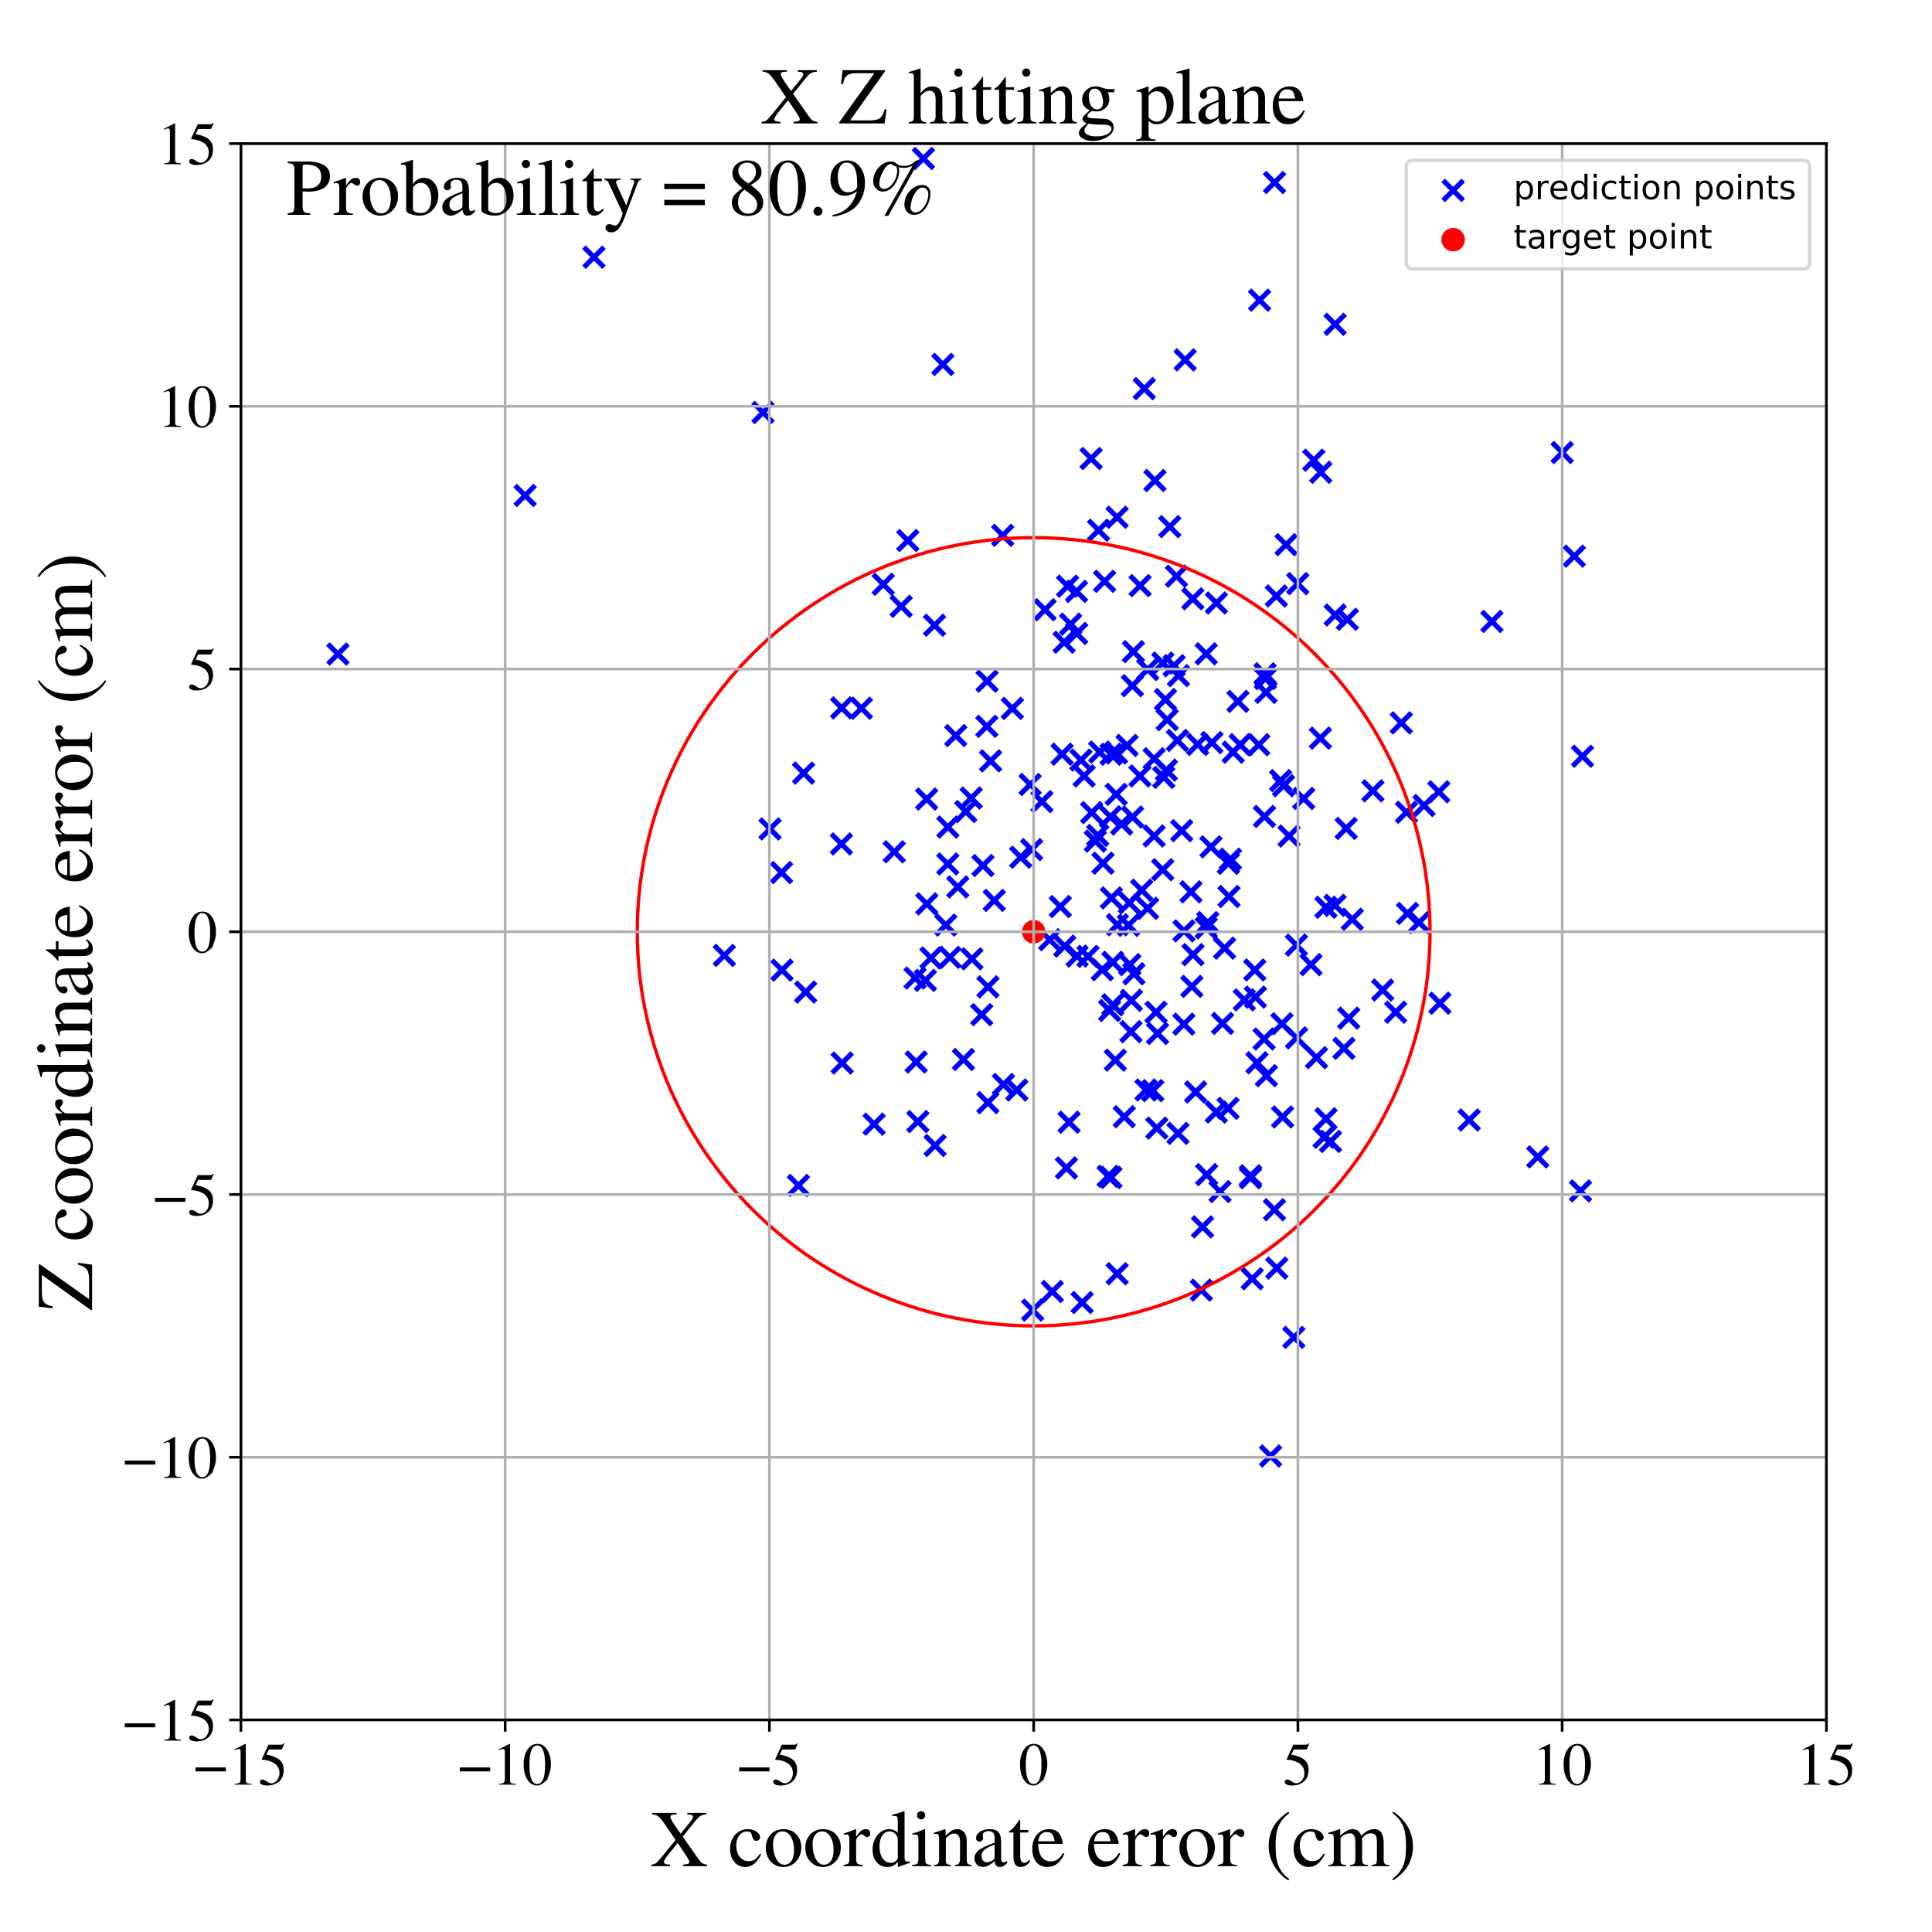<?xml version="1.0" encoding="utf-8" standalone="no"?>
<!DOCTYPE svg PUBLIC "-//W3C//DTD SVG 1.1//EN"
  "http://www.w3.org/Graphics/SVG/1.1/DTD/svg11.dtd">
<!-- Created with matplotlib (https://matplotlib.org/) -->
<svg height="576pt" version="1.1" viewBox="0 0 576 576" width="576pt" xmlns="http://www.w3.org/2000/svg" xmlns:xlink="http://www.w3.org/1999/xlink">
 <defs>
  <style type="text/css">
*{stroke-linecap:butt;stroke-linejoin:round;}
  </style>
 </defs>
 <g id="figure_1">
  <g id="patch_1">
   <path d="M 0 576 
L 576 576 
L 576 0 
L 0 0 
z
" style="fill:#ffffff;"/>
  </g>
  <g id="axes_1">
   <g id="patch_2">
    <path d="M 71.822 512.784 
L 544.52 512.784 
L 544.52 42.802 
L 71.822 42.802 
z
" style="fill:#ffffff;"/>
   </g>
   <g id="PathCollection_1">
    <defs>
     <path d="M -3 3 
L 3 -3 
M -3 -3 
L 3 3 
" id="mbe61003512" style="stroke:#0000ff;stroke-width:1.5;"/>
    </defs>
    <g clip-path="url(#pf2f91e1e0a)">
     <use style="fill:#0000ff;stroke:#0000ff;stroke-width:1.5;" x="307.119" xlink:href="#mbe61003512" y="233.88"/>
     <use style="fill:#0000ff;stroke:#0000ff;stroke-width:1.5;" x="358.522" xlink:href="#mbe61003512" y="365.783"/>
     <use style="fill:#0000ff;stroke:#0000ff;stroke-width:1.5;" x="321.12" xlink:href="#mbe61003512" y="285.038"/>
     <use style="fill:#0000ff;stroke:#0000ff;stroke-width:1.5;" x="275.878" xlink:href="#mbe61003512" y="292.284"/>
     <use style="fill:#0000ff;stroke:#0000ff;stroke-width:1.5;" x="277.551" xlink:href="#mbe61003512" y="285.584"/>
     <use style="fill:#0000ff;stroke:#0000ff;stroke-width:1.5;" x="390.856" xlink:href="#mbe61003512" y="287.589"/>
     <use style="fill:#0000ff;stroke:#0000ff;stroke-width:1.5;" x="229.571" xlink:href="#mbe61003512" y="247.135"/>
     <use style="fill:#0000ff;stroke:#0000ff;stroke-width:1.5;" x="340.38" xlink:href="#mbe61003512" y="265.397"/>
     <use style="fill:#0000ff;stroke:#0000ff;stroke-width:1.5;" x="366.405" xlink:href="#mbe61003512" y="267.275"/>
     <use style="fill:#0000ff;stroke:#0000ff;stroke-width:1.5;" x="273.142" xlink:href="#mbe61003512" y="316.618"/>
     <use style="fill:#0000ff;stroke:#0000ff;stroke-width:1.5;" x="344.088" xlink:href="#mbe61003512" y="226.224"/>
     <use style="fill:#0000ff;stroke:#0000ff;stroke-width:1.5;" x="250.922" xlink:href="#mbe61003512" y="211.052"/>
     <use style="fill:#0000ff;stroke:#0000ff;stroke-width:1.5;" x="284.945" xlink:href="#mbe61003512" y="219.298"/>
     <use style="fill:#0000ff;stroke:#0000ff;stroke-width:1.5;" x="400.661" xlink:href="#mbe61003512" y="312.551"/>
     <use style="fill:#0000ff;stroke:#0000ff;stroke-width:1.5;" x="328.838" xlink:href="#mbe61003512" y="257.347"/>
     <use style="fill:#0000ff;stroke:#0000ff;stroke-width:1.5;" x="326.556" xlink:href="#mbe61003512" y="250.77"/>
     <use style="fill:#0000ff;stroke:#0000ff;stroke-width:1.5;" x="337.598" xlink:href="#mbe61003512" y="204.426"/>
     <use style="fill:#0000ff;stroke:#0000ff;stroke-width:1.5;" x="344.074" xlink:href="#mbe61003512" y="249.23"/>
     <use style="fill:#0000ff;stroke:#0000ff;stroke-width:1.5;" x="345.107" xlink:href="#mbe61003512" y="308.113"/>
     <use style="fill:#0000ff;stroke:#0000ff;stroke-width:1.5;" x="156.555" xlink:href="#mbe61003512" y="147.725"/>
     <use style="fill:#0000ff;stroke:#0000ff;stroke-width:1.5;" x="356.469" xlink:href="#mbe61003512" y="325.562"/>
     <use style="fill:#0000ff;stroke:#0000ff;stroke-width:1.5;" x="376.984" xlink:href="#mbe61003512" y="243.416"/>
     <use style="fill:#0000ff;stroke:#0000ff;stroke-width:1.5;" x="337.175" xlink:href="#mbe61003512" y="307.573"/>
     <use style="fill:#0000ff;stroke:#0000ff;stroke-width:1.5;" x="429.29" xlink:href="#mbe61003512" y="299.085"/>
     <use style="fill:#0000ff;stroke:#0000ff;stroke-width:1.5;" x="359.753" xlink:href="#mbe61003512" y="350.188"/>
     <use style="fill:#0000ff;stroke:#0000ff;stroke-width:1.5;" x="396.664" xlink:href="#mbe61003512" y="340.301"/>
     <use style="fill:#0000ff;stroke:#0000ff;stroke-width:1.5;" x="278.613" xlink:href="#mbe61003512" y="186.407"/>
     <use style="fill:#0000ff;stroke:#0000ff;stroke-width:1.5;" x="319.186" xlink:href="#mbe61003512" y="186.078"/>
     <use style="fill:#0000ff;stroke:#0000ff;stroke-width:1.5;" x="419.625" xlink:href="#mbe61003512" y="272.327"/>
     <use style="fill:#0000ff;stroke:#0000ff;stroke-width:1.5;" x="331.785" xlink:href="#mbe61003512" y="286.897"/>
     <use style="fill:#0000ff;stroke:#0000ff;stroke-width:1.5;" x="294.526" xlink:href="#mbe61003512" y="328.743"/>
     <use style="fill:#0000ff;stroke:#0000ff;stroke-width:1.5;" x="330.37" xlink:href="#mbe61003512" y="350.696"/>
     <use style="fill:#0000ff;stroke:#0000ff;stroke-width:1.5;" x="317.941" xlink:href="#mbe61003512" y="348.203"/>
     <use style="fill:#0000ff;stroke:#0000ff;stroke-width:1.5;" x="366.838" xlink:href="#mbe61003512" y="256.161"/>
     <use style="fill:#0000ff;stroke:#0000ff;stroke-width:1.5;" x="320.992" xlink:href="#mbe61003512" y="188.853"/>
     <use style="fill:#0000ff;stroke:#0000ff;stroke-width:1.5;" x="378.806" xlink:href="#mbe61003512" y="434.083"/>
     <use style="fill:#0000ff;stroke:#0000ff;stroke-width:1.5;" x="293.051" xlink:href="#mbe61003512" y="258.049"/>
     <use style="fill:#0000ff;stroke:#0000ff;stroke-width:1.5;" x="348.752" xlink:href="#mbe61003512" y="157.006"/>
     <use style="fill:#0000ff;stroke:#0000ff;stroke-width:1.5;" x="341.648" xlink:href="#mbe61003512" y="324.973"/>
     <use style="fill:#0000ff;stroke:#0000ff;stroke-width:1.5;" x="294.543" xlink:href="#mbe61003512" y="294.222"/>
     <use style="fill:#0000ff;stroke:#0000ff;stroke-width:1.5;" x="377.555" xlink:href="#mbe61003512" y="320.711"/>
     <use style="fill:#0000ff;stroke:#0000ff;stroke-width:1.5;" x="394.752" xlink:href="#mbe61003512" y="339.066"/>
     <use style="fill:#0000ff;stroke:#0000ff;stroke-width:1.5;" x="322.624" xlink:href="#mbe61003512" y="388.333"/>
     <use style="fill:#0000ff;stroke:#0000ff;stroke-width:1.5;" x="342.163" xlink:href="#mbe61003512" y="199.596"/>
     <use style="fill:#0000ff;stroke:#0000ff;stroke-width:1.5;" x="287.234" xlink:href="#mbe61003512" y="315.878"/>
     <use style="fill:#0000ff;stroke:#0000ff;stroke-width:1.5;" x="355.072" xlink:href="#mbe61003512" y="265.893"/>
     <use style="fill:#0000ff;stroke:#0000ff;stroke-width:1.5;" x="307.877" xlink:href="#mbe61003512" y="390.602"/>
     <use style="fill:#0000ff;stroke:#0000ff;stroke-width:1.5;" x="332.866" xlink:href="#mbe61003512" y="224.491"/>
     <use style="fill:#0000ff;stroke:#0000ff;stroke-width:1.5;" x="409.309" xlink:href="#mbe61003512" y="235.776"/>
     <use style="fill:#0000ff;stroke:#0000ff;stroke-width:1.5;" x="250.853" xlink:href="#mbe61003512" y="251.61"/>
     <use style="fill:#0000ff;stroke:#0000ff;stroke-width:1.5;" x="318.726" xlink:href="#mbe61003512" y="334.572"/>
     <use style="fill:#0000ff;stroke:#0000ff;stroke-width:1.5;" x="285.547" xlink:href="#mbe61003512" y="264.422"/>
     <use style="fill:#0000ff;stroke:#0000ff;stroke-width:1.5;" x="272.815" xlink:href="#mbe61003512" y="291.597"/>
     <use style="fill:#0000ff;stroke:#0000ff;stroke-width:1.5;" x="393.653" xlink:href="#mbe61003512" y="220.063"/>
     <use style="fill:#0000ff;stroke:#0000ff;stroke-width:1.5;" x="289.764" xlink:href="#mbe61003512" y="285.867"/>
     <use style="fill:#0000ff;stroke:#0000ff;stroke-width:1.5;" x="337.65" xlink:href="#mbe61003512" y="243.576"/>
     <use style="fill:#0000ff;stroke:#0000ff;stroke-width:1.5;" x="364.48" xlink:href="#mbe61003512" y="305.115"/>
     <use style="fill:#0000ff;stroke:#0000ff;stroke-width:1.5;" x="317.426" xlink:href="#mbe61003512" y="282.076"/>
     <use style="fill:#0000ff;stroke:#0000ff;stroke-width:1.5;" x="362.617" xlink:href="#mbe61003512" y="331.545"/>
     <use style="fill:#0000ff;stroke:#0000ff;stroke-width:1.5;" x="327.266" xlink:href="#mbe61003512" y="249.059"/>
     <use style="fill:#0000ff;stroke:#0000ff;stroke-width:1.5;" x="310.638" xlink:href="#mbe61003512" y="238.987"/>
     <use style="fill:#0000ff;stroke:#0000ff;stroke-width:1.5;" x="294.21" xlink:href="#mbe61003512" y="216.544"/>
     <use style="fill:#0000ff;stroke:#0000ff;stroke-width:1.5;" x="347.456" xlink:href="#mbe61003512" y="208.561"/>
     <use style="fill:#0000ff;stroke:#0000ff;stroke-width:1.5;" x="391.681" xlink:href="#mbe61003512" y="137.198"/>
     <use style="fill:#0000ff;stroke:#0000ff;stroke-width:1.5;" x="295.333" xlink:href="#mbe61003512" y="226.851"/>
     <use style="fill:#0000ff;stroke:#0000ff;stroke-width:1.5;" x="366.226" xlink:href="#mbe61003512" y="257.386"/>
     <use style="fill:#0000ff;stroke:#0000ff;stroke-width:1.5;" x="260.596" xlink:href="#mbe61003512" y="335.151"/>
     <use style="fill:#0000ff;stroke:#0000ff;stroke-width:1.5;" x="386.542" xlink:href="#mbe61003512" y="309.428"/>
     <use style="fill:#0000ff;stroke:#0000ff;stroke-width:1.5;" x="398.048" xlink:href="#mbe61003512" y="96.686"/>
     <use style="fill:#0000ff;stroke:#0000ff;stroke-width:1.5;" x="332.528" xlink:href="#mbe61003512" y="316.074"/>
     <use style="fill:#0000ff;stroke:#0000ff;stroke-width:1.5;" x="251.076" xlink:href="#mbe61003512" y="316.917"/>
     <use style="fill:#0000ff;stroke:#0000ff;stroke-width:1.5;" x="469.365" xlink:href="#mbe61003512" y="165.806"/>
     <use style="fill:#0000ff;stroke:#0000ff;stroke-width:1.5;" x="381.801" xlink:href="#mbe61003512" y="232.72"/>
     <use style="fill:#0000ff;stroke:#0000ff;stroke-width:1.5;" x="303.153" xlink:href="#mbe61003512" y="324.971"/>
     <use style="fill:#0000ff;stroke:#0000ff;stroke-width:1.5;" x="341.152" xlink:href="#mbe61003512" y="115.861"/>
     <use style="fill:#0000ff;stroke:#0000ff;stroke-width:1.5;" x="338.052" xlink:href="#mbe61003512" y="290.318"/>
     <use style="fill:#0000ff;stroke:#0000ff;stroke-width:1.5;" x="311.552" xlink:href="#mbe61003512" y="181.79"/>
     <use style="fill:#0000ff;stroke:#0000ff;stroke-width:1.5;" x="270.649" xlink:href="#mbe61003512" y="161.157"/>
     <use style="fill:#0000ff;stroke:#0000ff;stroke-width:1.5;" x="304.305" xlink:href="#mbe61003512" y="255.564"/>
     <use style="fill:#0000ff;stroke:#0000ff;stroke-width:1.5;" x="471.203" xlink:href="#mbe61003512" y="355.065"/>
     <use style="fill:#0000ff;stroke:#0000ff;stroke-width:1.5;" x="395.328" xlink:href="#mbe61003512" y="333.538"/>
     <use style="fill:#0000ff;stroke:#0000ff;stroke-width:1.5;" x="346.652" xlink:href="#mbe61003512" y="259.294"/>
     <use style="fill:#0000ff;stroke:#0000ff;stroke-width:1.5;" x="594.633" xlink:href="#mbe61003512" y="253.154"/>
     <use style="fill:#0000ff;stroke:#0000ff;stroke-width:1.5;" x="282.576" xlink:href="#mbe61003512" y="257.588"/>
     <use style="fill:#0000ff;stroke:#0000ff;stroke-width:1.5;" x="351.196" xlink:href="#mbe61003512" y="337.894"/>
     <use style="fill:#0000ff;stroke:#0000ff;stroke-width:1.5;" x="240.192" xlink:href="#mbe61003512" y="295.769"/>
     <use style="fill:#0000ff;stroke:#0000ff;stroke-width:1.5;" x="376.872" xlink:href="#mbe61003512" y="309.765"/>
     <use style="fill:#0000ff;stroke:#0000ff;stroke-width:1.5;" x="323.218" xlink:href="#mbe61003512" y="231.35"/>
     <use style="fill:#0000ff;stroke:#0000ff;stroke-width:1.5;" x="336.013" xlink:href="#mbe61003512" y="222.237"/>
     <use style="fill:#0000ff;stroke:#0000ff;stroke-width:1.5;" x="380.647" xlink:href="#mbe61003512" y="378.058"/>
     <use style="fill:#0000ff;stroke:#0000ff;stroke-width:1.5;" x="428.963" xlink:href="#mbe61003512" y="236.071"/>
     <use style="fill:#0000ff;stroke:#0000ff;stroke-width:1.5;" x="329.325" xlink:href="#mbe61003512" y="173.306"/>
     <use style="fill:#0000ff;stroke:#0000ff;stroke-width:1.5;" x="289.538" xlink:href="#mbe61003512" y="237.916"/>
     <use style="fill:#0000ff;stroke:#0000ff;stroke-width:1.5;" x="343.67" xlink:href="#mbe61003512" y="325.153"/>
     <use style="fill:#0000ff;stroke:#0000ff;stroke-width:1.5;" x="357.048" xlink:href="#mbe61003512" y="221.924"/>
     <use style="fill:#0000ff;stroke:#0000ff;stroke-width:1.5;" x="339.901" xlink:href="#mbe61003512" y="174.599"/>
     <use style="fill:#0000ff;stroke:#0000ff;stroke-width:1.5;" x="227.473" xlink:href="#mbe61003512" y="122.968"/>
     <use style="fill:#0000ff;stroke:#0000ff;stroke-width:1.5;" x="344.883" xlink:href="#mbe61003512" y="336.319"/>
     <use style="fill:#0000ff;stroke:#0000ff;stroke-width:1.5;" x="263.328" xlink:href="#mbe61003512" y="174.194"/>
     <use style="fill:#0000ff;stroke:#0000ff;stroke-width:1.5;" x="398.024" xlink:href="#mbe61003512" y="269.915"/>
     <use style="fill:#0000ff;stroke:#0000ff;stroke-width:1.5;" x="275.298" xlink:href="#mbe61003512" y="47.26"/>
     <use style="fill:#0000ff;stroke:#0000ff;stroke-width:1.5;" x="379.986" xlink:href="#mbe61003512" y="54.417"/>
     <use style="fill:#0000ff;stroke:#0000ff;stroke-width:1.5;" x="395.304" xlink:href="#mbe61003512" y="270.479"/>
     <use style="fill:#0000ff;stroke:#0000ff;stroke-width:1.5;" x="312.94" xlink:href="#mbe61003512" y="280.164"/>
     <use style="fill:#0000ff;stroke:#0000ff;stroke-width:1.5;" x="273.639" xlink:href="#mbe61003512" y="334.383"/>
     <use style="fill:#0000ff;stroke:#0000ff;stroke-width:1.5;" x="458.465" xlink:href="#mbe61003512" y="344.914"/>
     <use style="fill:#0000ff;stroke:#0000ff;stroke-width:1.5;" x="375.278" xlink:href="#mbe61003512" y="222.04"/>
     <use style="fill:#0000ff;stroke:#0000ff;stroke-width:1.5;" x="367.655" xlink:href="#mbe61003512" y="224.252"/>
     <use style="fill:#0000ff;stroke:#0000ff;stroke-width:1.5;" x="438.01" xlink:href="#mbe61003512" y="333.914"/>
     <use style="fill:#0000ff;stroke:#0000ff;stroke-width:1.5;" x="355.623" xlink:href="#mbe61003512" y="178.521"/>
     <use style="fill:#0000ff;stroke:#0000ff;stroke-width:1.5;" x="382.667" xlink:href="#mbe61003512" y="234.241"/>
     <use style="fill:#0000ff;stroke:#0000ff;stroke-width:1.5;" x="380.512" xlink:href="#mbe61003512" y="177.683"/>
     <use style="fill:#0000ff;stroke:#0000ff;stroke-width:1.5;" x="283.203" xlink:href="#mbe61003512" y="285.414"/>
     <use style="fill:#0000ff;stroke:#0000ff;stroke-width:1.5;" x="360.085" xlink:href="#mbe61003512" y="275.061"/>
     <use style="fill:#0000ff;stroke:#0000ff;stroke-width:1.5;" x="361.312" xlink:href="#mbe61003512" y="221.391"/>
     <use style="fill:#0000ff;stroke:#0000ff;stroke-width:1.5;" x="362.654" xlink:href="#mbe61003512" y="179.772"/>
     <use style="fill:#0000ff;stroke:#0000ff;stroke-width:1.5;" x="232.995" xlink:href="#mbe61003512" y="260.138"/>
     <use style="fill:#0000ff;stroke:#0000ff;stroke-width:1.5;" x="282.598" xlink:href="#mbe61003512" y="246.58"/>
     <use style="fill:#0000ff;stroke:#0000ff;stroke-width:1.5;" x="276.269" xlink:href="#mbe61003512" y="238.224"/>
     <use style="fill:#0000ff;stroke:#0000ff;stroke-width:1.5;" x="301.813" xlink:href="#mbe61003512" y="211.2"/>
     <use style="fill:#0000ff;stroke:#0000ff;stroke-width:1.5;" x="336.701" xlink:href="#mbe61003512" y="269.192"/>
     <use style="fill:#0000ff;stroke:#0000ff;stroke-width:1.5;" x="322.275" xlink:href="#mbe61003512" y="226.605"/>
     <use style="fill:#0000ff;stroke:#0000ff;stroke-width:1.5;" x="398.068" xlink:href="#mbe61003512" y="183.35"/>
     <use style="fill:#0000ff;stroke:#0000ff;stroke-width:1.5;" x="192.239" xlink:href="#mbe61003512" y="-1"/>
     <use style="fill:#0000ff;stroke:#0000ff;stroke-width:1.5;" x="160.189" xlink:href="#mbe61003512" y="-1"/>
     <use style="fill:#0000ff;stroke:#0000ff;stroke-width:1.5;" x="372.809" xlink:href="#mbe61003512" y="351.121"/>
     <use style="fill:#0000ff;stroke:#0000ff;stroke-width:1.5;" x="365.087" xlink:href="#mbe61003512" y="282.678"/>
     <use style="fill:#0000ff;stroke:#0000ff;stroke-width:1.5;" x="350.035" xlink:href="#mbe61003512" y="198.475"/>
     <use style="fill:#0000ff;stroke:#0000ff;stroke-width:1.5;" x="317.245" xlink:href="#mbe61003512" y="191.481"/>
     <use style="fill:#0000ff;stroke:#0000ff;stroke-width:1.5;" x="401.344" xlink:href="#mbe61003512" y="246.968"/>
     <use style="fill:#0000ff;stroke:#0000ff;stroke-width:1.5;" x="471.803" xlink:href="#mbe61003512" y="225.463"/>
     <use style="fill:#0000ff;stroke:#0000ff;stroke-width:1.5;" x="278.786" xlink:href="#mbe61003512" y="341.507"/>
     <use style="fill:#0000ff;stroke:#0000ff;stroke-width:1.5;" x="346.96" xlink:href="#mbe61003512" y="231.764"/>
     <use style="fill:#0000ff;stroke:#0000ff;stroke-width:1.5;" x="330.818" xlink:href="#mbe61003512" y="301.272"/>
     <use style="fill:#0000ff;stroke:#0000ff;stroke-width:1.5;" x="346.689" xlink:href="#mbe61003512" y="197.688"/>
     <use style="fill:#0000ff;stroke:#0000ff;stroke-width:1.5;" x="299.161" xlink:href="#mbe61003512" y="323.323"/>
     <use style="fill:#0000ff;stroke:#0000ff;stroke-width:1.5;" x="374.276" xlink:href="#mbe61003512" y="297.266"/>
     <use style="fill:#0000ff;stroke:#0000ff;stroke-width:1.5;" x="344.643" xlink:href="#mbe61003512" y="301.78"/>
     <use style="fill:#0000ff;stroke:#0000ff;stroke-width:1.5;" x="375.528" xlink:href="#mbe61003512" y="89.488"/>
     <use style="fill:#0000ff;stroke:#0000ff;stroke-width:1.5;" x="353.337" xlink:href="#mbe61003512" y="107.286"/>
     <use style="fill:#0000ff;stroke:#0000ff;stroke-width:1.5;" x="379.957" xlink:href="#mbe61003512" y="360.669"/>
     <use style="fill:#0000ff;stroke:#0000ff;stroke-width:1.5;" x="339.854" xlink:href="#mbe61003512" y="231.347"/>
     <use style="fill:#0000ff;stroke:#0000ff;stroke-width:1.5;" x="336.847" xlink:href="#mbe61003512" y="287.592"/>
     <use style="fill:#0000ff;stroke:#0000ff;stroke-width:1.5;" x="331.056" xlink:href="#mbe61003512" y="243.517"/>
     <use style="fill:#0000ff;stroke:#0000ff;stroke-width:1.5;" x="281.102" xlink:href="#mbe61003512" y="108.643"/>
     <use style="fill:#0000ff;stroke:#0000ff;stroke-width:1.5;" x="292.68" xlink:href="#mbe61003512" y="302.51"/>
     <use style="fill:#0000ff;stroke:#0000ff;stroke-width:1.5;" x="-1" xlink:href="#mbe61003512" y="237.19"/>
     <use style="fill:#0000ff;stroke:#0000ff;stroke-width:1.5;" x="-1" xlink:href="#mbe61003512" y="242.636"/>
     <use style="fill:#0000ff;stroke:#0000ff;stroke-width:1.5;" x="385.731" xlink:href="#mbe61003512" y="398.721"/>
     <use style="fill:#0000ff;stroke:#0000ff;stroke-width:1.5;" x="296.43" xlink:href="#mbe61003512" y="268.44"/>
     <use style="fill:#0000ff;stroke:#0000ff;stroke-width:1.5;" x="403.163" xlink:href="#mbe61003512" y="274.071"/>
     <use style="fill:#0000ff;stroke:#0000ff;stroke-width:1.5;" x="298.944" xlink:href="#mbe61003512" y="159.602"/>
     <use style="fill:#0000ff;stroke:#0000ff;stroke-width:1.5;" x="372.824" xlink:href="#mbe61003512" y="350.552"/>
     <use style="fill:#0000ff;stroke:#0000ff;stroke-width:1.5;" x="336.435" xlink:href="#mbe61003512" y="275.872"/>
     <use style="fill:#0000ff;stroke:#0000ff;stroke-width:1.5;" x="374.095" xlink:href="#mbe61003512" y="289.177"/>
     <use style="fill:#0000ff;stroke:#0000ff;stroke-width:1.5;" x="352.954" xlink:href="#mbe61003512" y="305.33"/>
     <use style="fill:#0000ff;stroke:#0000ff;stroke-width:1.5;" x="386.504" xlink:href="#mbe61003512" y="281.769"/>
     <use style="fill:#0000ff;stroke:#0000ff;stroke-width:1.5;" x="320.945" xlink:href="#mbe61003512" y="176.317"/>
     <use style="fill:#0000ff;stroke:#0000ff;stroke-width:1.5;" x="352.991" xlink:href="#mbe61003512" y="277.534"/>
     <use style="fill:#0000ff;stroke:#0000ff;stroke-width:1.5;" x="281.984" xlink:href="#mbe61003512" y="275.784"/>
     <use style="fill:#0000ff;stroke:#0000ff;stroke-width:1.5;" x="352.308" xlink:href="#mbe61003512" y="247.653"/>
     <use style="fill:#0000ff;stroke:#0000ff;stroke-width:1.5;" x="333.043" xlink:href="#mbe61003512" y="154.208"/>
     <use style="fill:#0000ff;stroke:#0000ff;stroke-width:1.5;" x="313.726" xlink:href="#mbe61003512" y="385.046"/>
     <use style="fill:#0000ff;stroke:#0000ff;stroke-width:1.5;" x="318.286" xlink:href="#mbe61003512" y="174.761"/>
     <use style="fill:#0000ff;stroke:#0000ff;stroke-width:1.5;" x="416.097" xlink:href="#mbe61003512" y="301.77"/>
     <use style="fill:#0000ff;stroke:#0000ff;stroke-width:1.5;" x="350.741" xlink:href="#mbe61003512" y="171.779"/>
     <use style="fill:#0000ff;stroke:#0000ff;stroke-width:1.5;" x="325.3" xlink:href="#mbe61003512" y="136.701"/>
     <use style="fill:#0000ff;stroke:#0000ff;stroke-width:1.5;" x="383.417" xlink:href="#mbe61003512" y="162.385"/>
     <use style="fill:#0000ff;stroke:#0000ff;stroke-width:1.5;" x="331.356" xlink:href="#mbe61003512" y="267.704"/>
     <use style="fill:#0000ff;stroke:#0000ff;stroke-width:1.5;" x="327.524" xlink:href="#mbe61003512" y="158.08"/>
     <use style="fill:#0000ff;stroke:#0000ff;stroke-width:1.5;" x="327.853" xlink:href="#mbe61003512" y="224.233"/>
     <use style="fill:#0000ff;stroke:#0000ff;stroke-width:1.5;" x="369.065" xlink:href="#mbe61003512" y="209.108"/>
     <use style="fill:#0000ff;stroke:#0000ff;stroke-width:1.5;" x="377.242" xlink:href="#mbe61003512" y="202.308"/>
     <use style="fill:#0000ff;stroke:#0000ff;stroke-width:1.5;" x="382.198" xlink:href="#mbe61003512" y="305.225"/>
     <use style="fill:#0000ff;stroke:#0000ff;stroke-width:1.5;" x="388.67" xlink:href="#mbe61003512" y="238.054"/>
     <use style="fill:#0000ff;stroke:#0000ff;stroke-width:1.5;" x="374.747" xlink:href="#mbe61003512" y="316.853"/>
     <use style="fill:#0000ff;stroke:#0000ff;stroke-width:1.5;" x="325.477" xlink:href="#mbe61003512" y="242.269"/>
     <use style="fill:#0000ff;stroke:#0000ff;stroke-width:1.5;" x="369.731" xlink:href="#mbe61003512" y="222.013"/>
     <use style="fill:#0000ff;stroke:#0000ff;stroke-width:1.5;" x="328.621" xlink:href="#mbe61003512" y="289.119"/>
     <use style="fill:#0000ff;stroke:#0000ff;stroke-width:1.5;" x="419.329" xlink:href="#mbe61003512" y="242.156"/>
     <use style="fill:#0000ff;stroke:#0000ff;stroke-width:1.5;" x="392.498" xlink:href="#mbe61003512" y="315.321"/>
     <use style="fill:#0000ff;stroke:#0000ff;stroke-width:1.5;" x="359.629" xlink:href="#mbe61003512" y="276.62"/>
     <use style="fill:#0000ff;stroke:#0000ff;stroke-width:1.5;" x="382.389" xlink:href="#mbe61003512" y="332.992"/>
     <use style="fill:#0000ff;stroke:#0000ff;stroke-width:1.5;" x="351.011" xlink:href="#mbe61003512" y="220.749"/>
     <use style="fill:#0000ff;stroke:#0000ff;stroke-width:1.5;" x="316.649" xlink:href="#mbe61003512" y="224.847"/>
     <use style="fill:#0000ff;stroke:#0000ff;stroke-width:1.5;" x="465.744" xlink:href="#mbe61003512" y="134.921"/>
     <use style="fill:#0000ff;stroke:#0000ff;stroke-width:1.5;" x="444.796" xlink:href="#mbe61003512" y="185.274"/>
     <use style="fill:#0000ff;stroke:#0000ff;stroke-width:1.5;" x="417.778" xlink:href="#mbe61003512" y="215.527"/>
     <use style="fill:#0000ff;stroke:#0000ff;stroke-width:1.5;" x="373.333" xlink:href="#mbe61003512" y="381.238"/>
     <use style="fill:#0000ff;stroke:#0000ff;stroke-width:1.5;" x="334.399" xlink:href="#mbe61003512" y="245.665"/>
     <use style="fill:#0000ff;stroke:#0000ff;stroke-width:1.5;" x="358.164" xlink:href="#mbe61003512" y="384.624"/>
     <use style="fill:#0000ff;stroke:#0000ff;stroke-width:1.5;" x="307.561" xlink:href="#mbe61003512" y="253.302"/>
     <use style="fill:#0000ff;stroke:#0000ff;stroke-width:1.5;" x="402.107" xlink:href="#mbe61003512" y="303.546"/>
     <use style="fill:#0000ff;stroke:#0000ff;stroke-width:1.5;" x="355.328" xlink:href="#mbe61003512" y="294.081"/>
     <use style="fill:#0000ff;stroke:#0000ff;stroke-width:1.5;" x="424.554" xlink:href="#mbe61003512" y="240.149"/>
     <use style="fill:#0000ff;stroke:#0000ff;stroke-width:1.5;" x="347.729" xlink:href="#mbe61003512" y="229.597"/>
     <use style="fill:#0000ff;stroke:#0000ff;stroke-width:1.5;" x="363.729" xlink:href="#mbe61003512" y="355.251"/>
     <use style="fill:#0000ff;stroke:#0000ff;stroke-width:1.5;" x="331.253" xlink:href="#mbe61003512" y="224.87"/>
     <use style="fill:#0000ff;stroke:#0000ff;stroke-width:1.5;" x="370.979" xlink:href="#mbe61003512" y="298.108"/>
     <use style="fill:#0000ff;stroke:#0000ff;stroke-width:1.5;" x="331.765" xlink:href="#mbe61003512" y="299.565"/>
     <use style="fill:#0000ff;stroke:#0000ff;stroke-width:1.5;" x="337.907" xlink:href="#mbe61003512" y="194.281"/>
     <use style="fill:#0000ff;stroke:#0000ff;stroke-width:1.5;" x="366.12" xlink:href="#mbe61003512" y="330.433"/>
     <use style="fill:#0000ff;stroke:#0000ff;stroke-width:1.5;" x="100.751" xlink:href="#mbe61003512" y="194.995"/>
     <use style="fill:#0000ff;stroke:#0000ff;stroke-width:1.5;" x="331.219" xlink:href="#mbe61003512" y="351.038"/>
     <use style="fill:#0000ff;stroke:#0000ff;stroke-width:1.5;" x="335.179" xlink:href="#mbe61003512" y="332.93"/>
     <use style="fill:#0000ff;stroke:#0000ff;stroke-width:1.5;" x="423.096" xlink:href="#mbe61003512" y="275.029"/>
     <use style="fill:#0000ff;stroke:#0000ff;stroke-width:1.5;" x="332.779" xlink:href="#mbe61003512" y="236.828"/>
     <use style="fill:#0000ff;stroke:#0000ff;stroke-width:1.5;" x="294.278" xlink:href="#mbe61003512" y="203.071"/>
     <use style="fill:#0000ff;stroke:#0000ff;stroke-width:1.5;" x="276.312" xlink:href="#mbe61003512" y="269.482"/>
     <use style="fill:#0000ff;stroke:#0000ff;stroke-width:1.5;" x="177.083" xlink:href="#mbe61003512" y="76.682"/>
     <use style="fill:#0000ff;stroke:#0000ff;stroke-width:1.5;" x="608.698" xlink:href="#mbe61003512" y="165.227"/>
     <use style="fill:#0000ff;stroke:#0000ff;stroke-width:1.5;" x="355.679" xlink:href="#mbe61003512" y="284.609"/>
     <use style="fill:#0000ff;stroke:#0000ff;stroke-width:1.5;" x="233.135" xlink:href="#mbe61003512" y="289.218"/>
     <use style="fill:#0000ff;stroke:#0000ff;stroke-width:1.5;" x="333.058" xlink:href="#mbe61003512" y="379.748"/>
     <use style="fill:#0000ff;stroke:#0000ff;stroke-width:1.5;" x="412.232" xlink:href="#mbe61003512" y="295.164"/>
     <use style="fill:#0000ff;stroke:#0000ff;stroke-width:1.5;" x="386.902" xlink:href="#mbe61003512" y="173.996"/>
     <use style="fill:#0000ff;stroke:#0000ff;stroke-width:1.5;" x="324.366" xlink:href="#mbe61003512" y="285.138"/>
     <use style="fill:#0000ff;stroke:#0000ff;stroke-width:1.5;" x="359.621" xlink:href="#mbe61003512" y="194.925"/>
     <use style="fill:#0000ff;stroke:#0000ff;stroke-width:1.5;" x="384.311" xlink:href="#mbe61003512" y="249.247"/>
     <use style="fill:#0000ff;stroke:#0000ff;stroke-width:1.5;" x="256.801" xlink:href="#mbe61003512" y="211.15"/>
     <use style="fill:#0000ff;stroke:#0000ff;stroke-width:1.5;" x="287.921" xlink:href="#mbe61003512" y="241.955"/>
     <use style="fill:#0000ff;stroke:#0000ff;stroke-width:1.5;" x="344.342" xlink:href="#mbe61003512" y="143.256"/>
     <use style="fill:#0000ff;stroke:#0000ff;stroke-width:1.5;" x="377.153" xlink:href="#mbe61003512" y="200.892"/>
     <use style="fill:#0000ff;stroke:#0000ff;stroke-width:1.5;" x="347.978" xlink:href="#mbe61003512" y="214.563"/>
     <use style="fill:#0000ff;stroke:#0000ff;stroke-width:1.5;" x="215.948" xlink:href="#mbe61003512" y="284.849"/>
     <use style="fill:#0000ff;stroke:#0000ff;stroke-width:1.5;" x="266.615" xlink:href="#mbe61003512" y="253.961"/>
     <use style="fill:#0000ff;stroke:#0000ff;stroke-width:1.5;" x="333.132" xlink:href="#mbe61003512" y="275.687"/>
     <use style="fill:#0000ff;stroke:#0000ff;stroke-width:1.5;" x="361.028" xlink:href="#mbe61003512" y="252.472"/>
     <use style="fill:#0000ff;stroke:#0000ff;stroke-width:1.5;" x="239.576" xlink:href="#mbe61003512" y="230.489"/>
     <use style="fill:#0000ff;stroke:#0000ff;stroke-width:1.5;" x="393.769" xlink:href="#mbe61003512" y="140.807"/>
     <use style="fill:#0000ff;stroke:#0000ff;stroke-width:1.5;" x="238.049" xlink:href="#mbe61003512" y="353.42"/>
     <use style="fill:#0000ff;stroke:#0000ff;stroke-width:1.5;" x="401.694" xlink:href="#mbe61003512" y="184.629"/>
     <use style="fill:#0000ff;stroke:#0000ff;stroke-width:1.5;" x="342.142" xlink:href="#mbe61003512" y="270.811"/>
     <use style="fill:#0000ff;stroke:#0000ff;stroke-width:1.5;" x="337.306" xlink:href="#mbe61003512" y="298.242"/>
     <use style="fill:#0000ff;stroke:#0000ff;stroke-width:1.5;" x="377.435" xlink:href="#mbe61003512" y="206.418"/>
     <use style="fill:#0000ff;stroke:#0000ff;stroke-width:1.5;" x="268.671" xlink:href="#mbe61003512" y="180.772"/>
     <use style="fill:#0000ff;stroke:#0000ff;stroke-width:1.5;" x="316.115" xlink:href="#mbe61003512" y="270.282"/>
     <use style="fill:#0000ff;stroke:#0000ff;stroke-width:1.5;" x="351.341" xlink:href="#mbe61003512" y="201.423"/>
    </g>
   </g>
   <g id="PathCollection_2">
    <defs>
     <path d="M 0 3 
C 0.796 3 1.559 2.684 2.121 2.121 
C 2.684 1.559 3 0.796 3 0 
C 3 -0.796 2.684 -1.559 2.121 -2.121 
C 1.559 -2.684 0.796 -3 0 -3 
C -0.796 -3 -1.559 -2.684 -2.121 -2.121 
C -2.684 -1.559 -3 -0.796 -3 0 
C -3 0.796 -2.684 1.559 -2.121 2.121 
C -1.559 2.684 -0.796 3 0 3 
z
" id="m3e1f132cda" style="stroke:#ff0000;"/>
    </defs>
    <g clip-path="url(#pf2f91e1e0a)">
     <use style="fill:#ff0000;stroke:#ff0000;" x="308.171" xlink:href="#m3e1f132cda" y="277.793"/>
    </g>
   </g>
   <g id="patch_3">
    <path clip-path="url(#pf2f91e1e0a)" d="M 308.171 395.288 
C 339.511 395.288 369.572 382.908 391.733 360.875 
C 413.894 338.841 426.346 308.953 426.346 277.793 
C 426.346 246.633 413.894 216.745 391.733 194.711 
C 369.572 172.677 339.511 160.297 308.171 160.297 
C 276.831 160.297 246.77 172.677 224.609 194.711 
C 202.448 216.745 189.997 246.633 189.997 277.793 
C 189.997 308.953 202.448 338.841 224.609 360.875 
C 246.77 382.908 276.831 395.288 308.171 395.288 
z
" style="fill:none;stroke:#ff0000;stroke-linejoin:miter;"/>
   </g>
   <g id="matplotlib.axis_1">
    <g id="xtick_1">
     <g id="line2d_1">
      <path clip-path="url(#pf2f91e1e0a)" d="M 71.822 512.784 
L 71.822 42.802 
" style="fill:none;stroke:#b0b0b0;stroke-linecap:square;stroke-width:0.8;"/>
     </g>
     <g id="line2d_2">
      <defs>
       <path d="M 0 0 
L 0 3.5 
" id="medb08f8672" style="stroke:#000000;stroke-width:0.8;"/>
      </defs>
      <g>
       <use style="stroke:#000000;stroke-width:0.8;" x="71.822" xlink:href="#medb08f8672" y="512.784"/>
      </g>
     </g>
     <g id="text_1">
      <!-- −15 -->
      <defs>
       <path d="M 3 22 
L 3 28.594 
L 53.406 28.594 
L 53.406 22 
z
" id="FreeSerif-8722"/>
       <path d="M 18.297 59.297 
Q 16.5 59.297 11.094 57.094 
L 11.094 58.5 
L 29.094 67.594 
L 29.906 67.406 
L 29.906 7.406 
Q 29.906 3.797 31.703 2.688 
Q 33.5 1.594 39.406 1.5 
L 39.406 0 
L 11.797 0 
L 11.797 1.5 
Q 17.406 1.703 19.344 3.141 
Q 21.297 4.594 21.297 9.297 
L 21.297 54.594 
Q 21.297 59.297 18.297 59.297 
z
" id="FreeSerif-49"/>
       <path d="M 35.703 19.406 
Q 35.703 24.703 33.344 28.797 
Q 31 32.906 27.641 35.156 
Q 24.297 37.406 20.141 38.844 
Q 16 40.297 12.953 40.75 
Q 9.906 41.203 7.594 41.203 
Q 6.406 41.203 6.406 42 
Q 6.406 42.297 6.5 42.5 
L 17.406 66.203 
L 38.297 66.203 
Q 39.906 66.203 40.844 66.703 
Q 41.797 67.203 42.906 68.797 
L 43.797 68.094 
L 40 59.203 
Q 39.594 58.297 37.703 58.297 
L 18.094 58.297 
L 13.906 49.797 
Q 28.5 47.203 35.594 41.344 
Q 42.703 35.5 42.703 24.203 
Q 42.703 18.297 40.844 13.688 
Q 39 9.094 36.141 6.297 
Q 33.297 3.5 29.547 1.703 
Q 25.797 -0.094 22.344 -0.75 
Q 18.906 -1.406 15.406 -1.406 
Q 9.797 -1.406 6.5 0.25 
Q 3.203 1.906 3.203 4.797 
Q 3.203 8.5 7.5 8.5 
Q 10.297 8.5 14.75 5.391 
Q 19.203 2.297 21.797 2.297 
Q 27.703 2.297 31.703 7.25 
Q 35.703 12.203 35.703 19.406 
z
" id="FreeSerif-53"/>
      </defs>
      <g transform="translate(57.746 532.077)scale(0.18 -0.18)">
       <use xlink:href="#FreeSerif-8722"/>
       <use x="56.4" xlink:href="#FreeSerif-49"/>
       <use x="106.4" xlink:href="#FreeSerif-53"/>
      </g>
     </g>
    </g>
    <g id="xtick_2">
     <g id="line2d_3">
      <path clip-path="url(#pf2f91e1e0a)" d="M 150.605 512.784 
L 150.605 42.802 
" style="fill:none;stroke:#b0b0b0;stroke-linecap:square;stroke-width:0.8;"/>
     </g>
     <g id="line2d_4">
      <g>
       <use style="stroke:#000000;stroke-width:0.8;" x="150.605" xlink:href="#medb08f8672" y="512.784"/>
      </g>
     </g>
     <g id="text_2">
      <!-- −10 -->
      <defs>
       <path d="M 47.594 17.797 
Q 35.203 -1.406 25 -1.406 
Q 14.797 -1.406 8.594 8.391 
Q 2.406 18.203 2.406 33.594 
Q 2.406 48.094 8.594 57.844 
Q 14.797 67.594 25.406 67.594 
Q 35.203 67.594 41.391 58 
Q 47.594 48.406 47.594 33 
Q 47.594 17.797 35.203 -1.406 
z
M 25.094 65 
Q 12 65 12 32.703 
Q 12 1.203 25 1.203 
Q 38 1.203 38 32.797 
Q 38 48.5 34.703 56.75 
Q 31.406 65 25.094 65 
z
" id="FreeSerif-48"/>
      </defs>
      <g transform="translate(136.529 532.077)scale(0.18 -0.18)">
       <use xlink:href="#FreeSerif-8722"/>
       <use x="56.4" xlink:href="#FreeSerif-49"/>
       <use x="106.4" xlink:href="#FreeSerif-48"/>
      </g>
     </g>
    </g>
    <g id="xtick_3">
     <g id="line2d_5">
      <path clip-path="url(#pf2f91e1e0a)" d="M 229.388 512.784 
L 229.388 42.802 
" style="fill:none;stroke:#b0b0b0;stroke-linecap:square;stroke-width:0.8;"/>
     </g>
     <g id="line2d_6">
      <g>
       <use style="stroke:#000000;stroke-width:0.8;" x="229.388" xlink:href="#medb08f8672" y="512.784"/>
      </g>
     </g>
     <g id="text_3">
      <!-- −5 -->
      <g transform="translate(219.812 532.077)scale(0.18 -0.18)">
       <use xlink:href="#FreeSerif-8722"/>
       <use x="56.4" xlink:href="#FreeSerif-53"/>
      </g>
     </g>
    </g>
    <g id="xtick_4">
     <g id="line2d_7">
      <path clip-path="url(#pf2f91e1e0a)" d="M 308.171 512.784 
L 308.171 42.802 
" style="fill:none;stroke:#b0b0b0;stroke-linecap:square;stroke-width:0.8;"/>
     </g>
     <g id="line2d_8">
      <g>
       <use style="stroke:#000000;stroke-width:0.8;" x="308.171" xlink:href="#medb08f8672" y="512.784"/>
      </g>
     </g>
     <g id="text_4">
      <!-- 0 -->
      <g transform="translate(303.671 532.077)scale(0.18 -0.18)">
       <use xlink:href="#FreeSerif-48"/>
      </g>
     </g>
    </g>
    <g id="xtick_5">
     <g id="line2d_9">
      <path clip-path="url(#pf2f91e1e0a)" d="M 386.954 512.784 
L 386.954 42.802 
" style="fill:none;stroke:#b0b0b0;stroke-linecap:square;stroke-width:0.8;"/>
     </g>
     <g id="line2d_10">
      <g>
       <use style="stroke:#000000;stroke-width:0.8;" x="386.954" xlink:href="#medb08f8672" y="512.784"/>
      </g>
     </g>
     <g id="text_5">
      <!-- 5 -->
      <g transform="translate(382.454 532.077)scale(0.18 -0.18)">
       <use xlink:href="#FreeSerif-53"/>
      </g>
     </g>
    </g>
    <g id="xtick_6">
     <g id="line2d_11">
      <path clip-path="url(#pf2f91e1e0a)" d="M 465.737 512.784 
L 465.737 42.802 
" style="fill:none;stroke:#b0b0b0;stroke-linecap:square;stroke-width:0.8;"/>
     </g>
     <g id="line2d_12">
      <g>
       <use style="stroke:#000000;stroke-width:0.8;" x="465.737" xlink:href="#medb08f8672" y="512.784"/>
      </g>
     </g>
     <g id="text_6">
      <!-- 10 -->
      <g transform="translate(456.737 532.077)scale(0.18 -0.18)">
       <use xlink:href="#FreeSerif-49"/>
       <use x="50" xlink:href="#FreeSerif-48"/>
      </g>
     </g>
    </g>
    <g id="xtick_7">
     <g id="line2d_13">
      <path clip-path="url(#pf2f91e1e0a)" d="M 544.52 512.784 
L 544.52 42.802 
" style="fill:none;stroke:#b0b0b0;stroke-linecap:square;stroke-width:0.8;"/>
     </g>
     <g id="line2d_14">
      <g>
       <use style="stroke:#000000;stroke-width:0.8;" x="544.52" xlink:href="#medb08f8672" y="512.784"/>
      </g>
     </g>
     <g id="text_7">
      <!-- 15 -->
      <g transform="translate(535.52 532.077)scale(0.18 -0.18)">
       <use xlink:href="#FreeSerif-49"/>
       <use x="50" xlink:href="#FreeSerif-53"/>
      </g>
     </g>
    </g>
    <g id="text_8">
     <!-- X coordinate error (cm) -->
     <defs>
      <path d="M 69.594 66.203 
L 69.594 64.297 
Q 64.703 64 62.047 62.344 
Q 59.406 60.703 54.703 54.906 
L 40.094 36.703 
L 59.297 9.297 
Q 62.297 5 64.297 3.703 
Q 66.297 2.406 70.406 1.906 
L 70.406 0 
L 40.703 0 
L 40.703 1.906 
Q 44.797 2.297 46.594 2.938 
Q 48.406 3.594 48.406 5 
Q 48.406 7.203 43.297 14.797 
L 33.797 28.797 
L 21.906 14 
Q 16.703 7.5 16.703 5.406 
Q 16.703 3.703 18.297 2.953 
Q 19.906 2.203 24.297 1.906 
L 24.297 0 
L 1 0 
L 1 1.906 
Q 4.906 2.203 7 3.797 
Q 9.094 5.406 15.5 13.297 
L 31.203 32.594 
L 20.297 48.594 
Q 13.297 58.906 10.25 61.5 
Q 7.203 64.094 2.203 64.297 
L 2.203 66.203 
L 32.406 66.203 
L 32.406 64.297 
L 29.594 64.203 
Q 24.797 64.094 24.797 61.297 
Q 24.797 58.094 33.297 46.297 
L 37.5 40.406 
L 48.797 54.203 
Q 52.797 59.203 52.797 61.094 
Q 52.797 62.797 51.344 63.438 
Q 49.906 64.094 45.797 64.297 
L 45.797 66.203 
z
" id="FreeSerif-88"/>
      <path id="FreeSerif-32"/>
      <path d="M 2.5 21.297 
Q 2.5 32.406 9.047 39.203 
Q 15.594 46 24.406 46 
Q 30.703 46 35.25 42.953 
Q 39.797 39.906 39.797 35.703 
Q 39.797 34 38.391 32.75 
Q 37 31.5 35 31.5 
Q 31.594 31.5 30.297 36.094 
L 29.703 38.297 
Q 28.906 41.094 27.703 42.094 
Q 26.5 43.094 23.797 43.094 
Q 17.703 43.094 13.953 38.25 
Q 10.203 33.406 10.203 25.703 
Q 10.203 17.094 14.547 11.641 
Q 18.906 6.203 25.703 6.203 
Q 30 6.203 33.094 8.25 
Q 36.203 10.297 39.797 15.594 
L 41.203 14.703 
Q 40.203 12.703 39.453 11.391 
Q 38.703 10.094 36.75 7.5 
Q 34.797 4.906 32.891 3.297 
Q 31 1.703 27.891 0.344 
Q 24.797 -1 21.5 -1 
Q 13.203 -1 7.844 5.25 
Q 2.5 11.5 2.5 21.297 
z
" id="FreeSerif-99"/>
      <path d="M 24.594 46 
Q 34.203 46 40.391 39.594 
Q 46.594 33.203 46.594 23.406 
Q 46.594 13 40.188 6 
Q 33.797 -1 24.391 -1 
Q 15 -1 8.75 5.75 
Q 2.5 12.5 2.5 22.594 
Q 2.5 32.906 8.641 39.453 
Q 14.797 46 24.594 46 
z
M 11.5 27.5 
Q 11.5 16.797 15.391 9.297 
Q 19.297 1.797 25.594 1.797 
Q 31.203 1.797 34.391 6.594 
Q 37.594 11.406 37.594 19.906 
Q 37.594 30.203 33.594 36.703 
Q 29.594 43.203 23.297 43.203 
Q 18 43.203 14.75 38.891 
Q 11.5 34.594 11.5 27.5 
z
" id="FreeSerif-111"/>
      <path d="M 30.094 36.203 
Q 28.594 36.203 26.391 37.953 
Q 24.203 39.703 23.5 39.703 
Q 21.5 39.703 19 36.797 
Q 16.5 33.906 16.5 31.5 
L 16.5 9 
Q 16.5 4.703 18.203 3.203 
Q 19.906 1.703 25 1.5 
L 25 0 
L 1 0 
L 1 1.5 
Q 5.797 2.406 6.938 3.5 
Q 8.094 4.594 8.094 8.406 
L 8.094 33.406 
Q 8.094 36.703 7.344 38.047 
Q 6.594 39.406 4.703 39.406 
Q 3.094 39.406 1.203 39 
L 1.203 40.594 
Q 9.203 43.203 16 46 
L 16.5 45.797 
L 16.5 36.594 
Q 20.203 41.906 22.797 43.953 
Q 25.406 46 28.5 46 
Q 31.094 46 32.547 44.594 
Q 34 43.203 34 40.703 
Q 34 38.594 32.953 37.391 
Q 31.906 36.203 30.094 36.203 
z
" id="FreeSerif-114"/>
      <path d="M 34.203 -1 
L 33.797 -0.703 
L 33.797 5.703 
Q 29 -1 21 -1 
Q 12.703 -1 7.594 4.953 
Q 2.5 10.906 2.5 20.5 
Q 2.5 31.094 8.594 38.547 
Q 14.703 46 23.297 46 
Q 28.703 46 33.797 41.703 
L 33.797 57.297 
Q 33.797 60.406 32.891 61.406 
Q 32 62.406 29.203 62.406 
Q 27.797 62.406 27 62.297 
L 27 63.906 
Q 36.094 66.297 41.703 68.297 
L 42.203 68.094 
L 42.203 11.406 
Q 42.203 7.906 43.047 6.797 
Q 43.906 5.703 46.594 5.703 
Q 47.094 5.703 48.906 5.797 
L 48.906 4.203 
z
M 24.906 4.203 
Q 28.703 4.203 31.25 6.344 
Q 33.797 8.5 33.797 10.203 
L 33.797 33.203 
Q 33.797 37.203 30.688 40.203 
Q 27.594 43.203 23.594 43.203 
Q 17.906 43.203 14.5 38.094 
Q 11.094 33 11.094 24.5 
Q 11.094 15.297 14.891 9.75 
Q 18.703 4.203 24.906 4.203 
z
" id="FreeSerif-100"/>
      <path d="M 6.203 39.297 
Q 4 39.297 2 39 
L 2 40.5 
Q 9 42.5 17.5 46 
L 17.906 45.703 
L 17.906 10.203 
Q 17.906 4.797 19.156 3.344 
Q 20.406 1.906 25.297 1.5 
L 25.297 0 
L 1.594 0 
L 1.594 1.5 
Q 6.797 1.797 8.141 3.297 
Q 9.5 4.797 9.5 10.203 
L 9.5 33.406 
Q 9.5 36.703 8.75 38 
Q 8 39.297 6.203 39.297 
z
M 12.797 68.297 
Q 15 68.297 16.5 66.797 
Q 18 65.297 18 63.203 
Q 18 61 16.5 59.547 
Q 15 58.094 12.797 58.094 
Q 10.703 58.094 9.25 59.594 
Q 7.797 61.094 7.797 63.188 
Q 7.797 65.297 9.297 66.797 
Q 10.797 68.297 12.797 68.297 
z
" id="FreeSerif-105"/>
      <path d="M 1 39.797 
L 1 41.5 
Q 8.406 43.703 14.797 46 
L 15.5 45.797 
L 15.5 37.906 
Q 20.594 42.703 23.547 44.344 
Q 26.5 46 30 46 
Q 35.5 46 38.641 42.047 
Q 41.797 38.094 41.797 31 
L 41.797 8.094 
Q 41.797 4.406 43 3.156 
Q 44.203 1.906 47.906 1.5 
L 47.906 0 
L 27.094 0 
L 27.094 1.5 
Q 30.906 1.797 32.156 3.5 
Q 33.406 5.203 33.406 9.906 
L 33.406 30.797 
Q 33.406 40.5 26.094 40.5 
Q 23.594 40.5 21.5 39.344 
Q 19.406 38.203 15.797 34.797 
L 15.797 6.703 
Q 15.797 4 17.188 2.891 
Q 18.594 1.797 22.406 1.5 
L 22.406 0 
L 1.203 0 
L 1.203 1.5 
Q 5 1.797 6.203 3.25 
Q 7.406 4.703 7.406 9 
L 7.406 33.797 
Q 7.406 37.5 6.594 38.844 
Q 5.797 40.203 3.703 40.203 
Q 1.797 40.203 1 39.797 
z
" id="FreeSerif-110"/>
      <path d="M 2.5 9.703 
Q 2.5 11.5 2.891 13.047 
Q 3.297 14.594 4.297 15.938 
Q 5.297 17.297 6.188 18.391 
Q 7.094 19.5 8.891 20.641 
Q 10.703 21.797 11.891 22.547 
Q 13.094 23.297 15.547 24.344 
Q 18 25.406 19.297 25.953 
Q 20.594 26.5 23.391 27.594 
Q 26.203 28.703 27.5 29.203 
L 27.5 35.297 
Q 27.5 43.594 19.906 43.594 
Q 16.906 43.594 14.797 42.141 
Q 12.703 40.703 12.703 38.703 
Q 12.703 37.906 12.953 36.5 
Q 13.203 35.094 13.203 34.703 
Q 13.203 33 11.844 31.75 
Q 10.5 30.5 8.703 30.5 
Q 7 30.5 5.703 31.797 
Q 4.406 33.094 4.406 34.797 
Q 4.406 39.5 9.25 42.75 
Q 14.094 46 21.203 46 
Q 29.406 46 32.5 42.047 
Q 35.594 38.094 35.594 30 
L 35.594 10.5 
Q 35.594 7.203 36.25 5.953 
Q 36.906 4.703 38.594 4.703 
Q 40.703 4.703 43 6.594 
L 43 4 
Q 40.406 1.094 38.453 0.047 
Q 36.5 -1 34 -1 
Q 30.906 -1 29.453 0.703 
Q 28 2.406 27.594 6.297 
Q 19 -1 13 -1 
Q 8.406 -1 5.453 2 
Q 2.5 5 2.5 9.703 
z
M 27.5 12.297 
L 27.5 26.797 
Q 18.5 23.5 14.891 20.391 
Q 11.297 17.297 11.297 12.906 
Q 11.297 8.797 13.297 6.797 
Q 15.297 4.797 17.594 4.797 
Q 21 4.797 24.906 7.094 
Q 26.5 8 27 9 
Q 27.5 10 27.5 12.297 
z
" id="FreeSerif-97"/>
      <path d="M 25.906 45 
L 25.906 41.797 
L 15.797 41.797 
L 15.797 13.203 
Q 15.797 8.5 17 6.344 
Q 18.203 4.203 21 4.203 
Q 24.094 4.203 27 7.703 
L 28.297 6.594 
Q 23.5 -1 16.297 -1 
Q 7.406 -1 7.406 11.703 
L 7.406 41.797 
L 2.094 41.797 
Q 1.703 42.094 1.703 42.5 
Q 1.703 43 2 43.297 
Q 2.297 43.594 3.141 44.141 
Q 4 44.703 5.203 45.641 
Q 6.406 46.594 8.5 49.094 
Q 10.594 51.594 13.094 55.094 
Q 14.703 57.406 15.094 57.906 
Q 15.797 57.906 15.797 56.594 
L 15.797 45 
z
" id="FreeSerif-116"/>
      <path d="M 9.703 27.703 
Q 9.906 21.406 11.406 16.844 
Q 12.906 12.297 15.297 10.047 
Q 17.703 7.797 20.141 6.844 
Q 22.594 5.906 25.297 5.906 
Q 30.094 5.906 33.641 8.297 
Q 37.203 10.703 40.797 16.406 
L 42.406 15.703 
Q 39.297 7.594 33.797 3.297 
Q 28.297 -1 21.203 -1 
Q 12.594 -1 7.547 5.047 
Q 2.5 11.094 2.5 21.406 
Q 2.5 32.5 8.344 39.25 
Q 14.203 46 23.406 46 
Q 31 46 35.203 41.453 
Q 39.406 36.906 40.5 27.703 
z
M 9.906 30.906 
L 30.297 30.906 
Q 29.297 37.406 27.188 39.906 
Q 25.094 42.406 20.5 42.406 
Q 11.5 42.406 9.906 30.906 
z
" id="FreeSerif-101"/>
      <path d="M 29.203 -17.703 
Q 26.594 -16.094 23.797 -13.844 
Q 21 -11.594 17.453 -7.594 
Q 13.906 -3.594 11.203 0.953 
Q 8.5 5.5 6.641 11.891 
Q 4.797 18.297 4.797 25.203 
Q 4.797 32.406 6.641 38.844 
Q 8.5 45.297 11 49.547 
Q 13.5 53.797 17.344 57.75 
Q 21.203 61.703 23.703 63.594 
Q 26.203 65.5 29.5 67.594 
L 30.406 66 
Q 26 62.406 23.297 59.5 
Q 20.594 56.594 18.094 51.938 
Q 15.594 47.297 14.5 40.844 
Q 13.406 34.406 13.406 25.5 
Q 13.406 16.203 14.5 9.5 
Q 15.594 2.797 18.094 -1.953 
Q 20.594 -6.703 23.297 -9.703 
Q 26 -12.703 30.406 -16.094 
z
" id="FreeSerif-40"/>
      <path d="M 1.297 39.797 
L 1.297 41.5 
Q 8.5 43.5 15.297 46 
L 16 45.797 
L 16 38.297 
Q 22.203 43 25.203 44.5 
Q 28.203 46 31.5 46 
Q 39.406 46 42.094 37.594 
Q 49.906 46 58.406 46 
Q 70 46 70 28.203 
L 70 7.594 
Q 70 2 74.297 1.703 
L 76.906 1.5 
L 76.906 0 
L 55 0 
L 55 1.5 
Q 59.406 2 60.5 3.203 
Q 61.594 4.406 61.594 8.703 
L 61.594 29.797 
Q 61.594 36 60 38.391 
Q 58.406 40.797 54.094 40.797 
Q 47.5 40.797 43.203 34.703 
L 43.203 9.5 
Q 43.203 4.797 44.641 3.188 
Q 46.094 1.594 50.406 1.5 
L 50.406 0 
L 28 0 
L 28 1.5 
Q 32.297 1.797 33.547 3.094 
Q 34.797 4.406 34.797 8.594 
L 34.797 30.297 
Q 34.797 40.797 28.203 40.797 
Q 25.406 40.797 21.953 39.391 
Q 18.5 38 16.406 34.906 
L 16.406 6.703 
Q 16.406 3.797 17.797 2.75 
Q 19.203 1.703 23.203 1.5 
L 23.203 0 
L 1 0 
L 1 1.5 
Q 5.203 1.594 6.594 3 
Q 8 4.406 8 8.5 
L 8 33.797 
Q 8 37.406 7.25 38.797 
Q 6.5 40.203 4.5 40.203 
Q 3 40.203 1.297 39.797 
z
" id="FreeSerif-109"/>
      <path d="M 4.047 67.703 
Q 6.656 66.094 9.453 63.844 
Q 12.25 61.594 15.797 57.594 
Q 19.344 53.594 22.047 49.047 
Q 24.75 44.5 26.594 38.094 
Q 28.453 31.703 28.453 24.797 
Q 28.453 17.594 26.594 11.141 
Q 24.75 4.703 22.25 0.453 
Q 19.75 -3.797 15.891 -7.75 
Q 12.047 -11.703 9.547 -13.594 
Q 7.047 -15.5 3.75 -17.594 
L 2.844 -16 
Q 7.25 -12.406 9.953 -9.5 
Q 12.656 -6.594 15.156 -1.938 
Q 17.656 2.703 18.75 9.141 
Q 19.844 15.594 19.844 24.5 
Q 19.844 33.797 18.75 40.5 
Q 17.656 47.203 15.156 51.953 
Q 12.656 56.703 9.953 59.703 
Q 7.25 62.703 2.844 66.094 
z
" id="FreeSerif-41"/>
     </defs>
     <g transform="translate(193.922 556.375)scale(0.24 -0.24)">
      <use xlink:href="#FreeSerif-88"/>
      <use x="71.4" xlink:href="#FreeSerif-32"/>
      <use x="96.4" xlink:href="#FreeSerif-99"/>
      <use x="140.784" xlink:href="#FreeSerif-111"/>
      <use x="189.884" xlink:href="#FreeSerif-111"/>
      <use x="238.969" xlink:href="#FreeSerif-114"/>
      <use x="273.453" xlink:href="#FreeSerif-100"/>
      <use x="323.353" xlink:href="#FreeSerif-105"/>
      <use x="351.137" xlink:href="#FreeSerif-110"/>
      <use x="400.037" xlink:href="#FreeSerif-97"/>
      <use x="443.522" xlink:href="#FreeSerif-116"/>
      <use x="471.822" xlink:href="#FreeSerif-101"/>
      <use x="516.222" xlink:href="#FreeSerif-32"/>
      <use x="541.222" xlink:href="#FreeSerif-101"/>
      <use x="585.606" xlink:href="#FreeSerif-114"/>
      <use x="620.106" xlink:href="#FreeSerif-114"/>
      <use x="654.59" xlink:href="#FreeSerif-111"/>
      <use x="703.675" xlink:href="#FreeSerif-114"/>
      <use x="738.175" xlink:href="#FreeSerif-32"/>
      <use x="763.175" xlink:href="#FreeSerif-40"/>
      <use x="796.475" xlink:href="#FreeSerif-99"/>
      <use x="840.859" xlink:href="#FreeSerif-109"/>
      <use x="918.759" xlink:href="#FreeSerif-41"/>
     </g>
    </g>
   </g>
   <g id="matplotlib.axis_2">
    <g id="ytick_1">
     <g id="line2d_15">
      <path clip-path="url(#pf2f91e1e0a)" d="M 71.822 512.784 
L 544.52 512.784 
" style="fill:none;stroke:#b0b0b0;stroke-linecap:square;stroke-width:0.8;"/>
     </g>
     <g id="line2d_16">
      <defs>
       <path d="M 0 0 
L -3.5 0 
" id="meb007edfde" style="stroke:#000000;stroke-width:0.8;"/>
      </defs>
      <g>
       <use style="stroke:#000000;stroke-width:0.8;" x="71.822" xlink:href="#meb007edfde" y="512.784"/>
      </g>
     </g>
     <g id="text_9">
      <!-- −15 -->
      <g transform="translate(36.669 518.931)scale(0.18 -0.18)">
       <use xlink:href="#FreeSerif-8722"/>
       <use x="56.4" xlink:href="#FreeSerif-49"/>
       <use x="106.4" xlink:href="#FreeSerif-53"/>
      </g>
     </g>
    </g>
    <g id="ytick_2">
     <g id="line2d_17">
      <path clip-path="url(#pf2f91e1e0a)" d="M 71.822 434.454 
L 544.52 434.454 
" style="fill:none;stroke:#b0b0b0;stroke-linecap:square;stroke-width:0.8;"/>
     </g>
     <g id="line2d_18">
      <g>
       <use style="stroke:#000000;stroke-width:0.8;" x="71.822" xlink:href="#meb007edfde" y="434.454"/>
      </g>
     </g>
     <g id="text_10">
      <!-- −10 -->
      <g transform="translate(36.669 440.6)scale(0.18 -0.18)">
       <use xlink:href="#FreeSerif-8722"/>
       <use x="56.4" xlink:href="#FreeSerif-49"/>
       <use x="106.4" xlink:href="#FreeSerif-48"/>
      </g>
     </g>
    </g>
    <g id="ytick_3">
     <g id="line2d_19">
      <path clip-path="url(#pf2f91e1e0a)" d="M 71.822 356.123 
L 544.52 356.123 
" style="fill:none;stroke:#b0b0b0;stroke-linecap:square;stroke-width:0.8;"/>
     </g>
     <g id="line2d_20">
      <g>
       <use style="stroke:#000000;stroke-width:0.8;" x="71.822" xlink:href="#meb007edfde" y="356.123"/>
      </g>
     </g>
     <g id="text_11">
      <!-- −5 -->
      <g transform="translate(45.669 362.27)scale(0.18 -0.18)">
       <use xlink:href="#FreeSerif-8722"/>
       <use x="56.4" xlink:href="#FreeSerif-53"/>
      </g>
     </g>
    </g>
    <g id="ytick_4">
     <g id="line2d_21">
      <path clip-path="url(#pf2f91e1e0a)" d="M 71.822 277.793 
L 544.52 277.793 
" style="fill:none;stroke:#b0b0b0;stroke-linecap:square;stroke-width:0.8;"/>
     </g>
     <g id="line2d_22">
      <g>
       <use style="stroke:#000000;stroke-width:0.8;" x="71.822" xlink:href="#meb007edfde" y="277.793"/>
      </g>
     </g>
     <g id="text_12">
      <!-- 0 -->
      <g transform="translate(55.822 283.94)scale(0.18 -0.18)">
       <use xlink:href="#FreeSerif-48"/>
      </g>
     </g>
    </g>
    <g id="ytick_5">
     <g id="line2d_23">
      <path clip-path="url(#pf2f91e1e0a)" d="M 71.822 199.462 
L 544.52 199.462 
" style="fill:none;stroke:#b0b0b0;stroke-linecap:square;stroke-width:0.8;"/>
     </g>
     <g id="line2d_24">
      <g>
       <use style="stroke:#000000;stroke-width:0.8;" x="71.822" xlink:href="#meb007edfde" y="199.462"/>
      </g>
     </g>
     <g id="text_13">
      <!-- 5 -->
      <g transform="translate(55.822 205.609)scale(0.18 -0.18)">
       <use xlink:href="#FreeSerif-53"/>
      </g>
     </g>
    </g>
    <g id="ytick_6">
     <g id="line2d_25">
      <path clip-path="url(#pf2f91e1e0a)" d="M 71.822 121.132 
L 544.52 121.132 
" style="fill:none;stroke:#b0b0b0;stroke-linecap:square;stroke-width:0.8;"/>
     </g>
     <g id="line2d_26">
      <g>
       <use style="stroke:#000000;stroke-width:0.8;" x="71.822" xlink:href="#meb007edfde" y="121.132"/>
      </g>
     </g>
     <g id="text_14">
      <!-- 10 -->
      <g transform="translate(46.822 127.279)scale(0.18 -0.18)">
       <use xlink:href="#FreeSerif-49"/>
       <use x="50" xlink:href="#FreeSerif-48"/>
      </g>
     </g>
    </g>
    <g id="ytick_7">
     <g id="line2d_27">
      <path clip-path="url(#pf2f91e1e0a)" d="M 71.822 42.802 
L 544.52 42.802 
" style="fill:none;stroke:#b0b0b0;stroke-linecap:square;stroke-width:0.8;"/>
     </g>
     <g id="line2d_28">
      <g>
       <use style="stroke:#000000;stroke-width:0.8;" x="71.822" xlink:href="#meb007edfde" y="42.802"/>
      </g>
     </g>
     <g id="text_15">
      <!-- 15 -->
      <g transform="translate(46.822 48.948)scale(0.18 -0.18)">
       <use xlink:href="#FreeSerif-49"/>
       <use x="50" xlink:href="#FreeSerif-53"/>
      </g>
     </g>
    </g>
    <g id="text_16">
     <!-- Z coordinate error (cm) -->
     <defs>
      <path d="M 40.297 3.797 
Q 43.094 3.797 45.391 4.297 
Q 47.703 4.797 49.25 5.297 
Q 50.797 5.797 52.141 7.188 
Q 53.5 8.594 54.141 9.297 
Q 54.797 10 55.594 12.047 
Q 56.406 14.094 56.594 14.688 
Q 56.797 15.297 57.5 17.594 
L 59.797 17.594 
L 57.406 0 
L 1 0 
L 1 1.5 
L 44.703 62.406 
L 22.594 62.406 
Q 17.5 62.406 14.203 61.406 
Q 10.906 60.406 9.25 58.203 
Q 7.594 56 7 54.203 
Q 6.406 52.406 5.797 49.094 
L 3.203 49.094 
L 5.203 66.203 
L 57.797 66.203 
L 57.797 64.703 
L 14.594 3.797 
z
" id="FreeSerif-90"/>
     </defs>
     <g transform="translate(27.46 390.829)rotate(-90)scale(0.24 -0.24)">
      <use xlink:href="#FreeSerif-90"/>
      <use x="61.3" xlink:href="#FreeSerif-32"/>
      <use x="86.3" xlink:href="#FreeSerif-99"/>
      <use x="130.684" xlink:href="#FreeSerif-111"/>
      <use x="179.784" xlink:href="#FreeSerif-111"/>
      <use x="228.869" xlink:href="#FreeSerif-114"/>
      <use x="263.353" xlink:href="#FreeSerif-100"/>
      <use x="313.253" xlink:href="#FreeSerif-105"/>
      <use x="341.037" xlink:href="#FreeSerif-110"/>
      <use x="389.937" xlink:href="#FreeSerif-97"/>
      <use x="433.422" xlink:href="#FreeSerif-116"/>
      <use x="461.722" xlink:href="#FreeSerif-101"/>
      <use x="506.122" xlink:href="#FreeSerif-32"/>
      <use x="531.122" xlink:href="#FreeSerif-101"/>
      <use x="575.506" xlink:href="#FreeSerif-114"/>
      <use x="610.006" xlink:href="#FreeSerif-114"/>
      <use x="644.49" xlink:href="#FreeSerif-111"/>
      <use x="693.575" xlink:href="#FreeSerif-114"/>
      <use x="728.075" xlink:href="#FreeSerif-32"/>
      <use x="753.075" xlink:href="#FreeSerif-40"/>
      <use x="786.375" xlink:href="#FreeSerif-99"/>
      <use x="830.759" xlink:href="#FreeSerif-109"/>
      <use x="908.659" xlink:href="#FreeSerif-41"/>
     </g>
    </g>
   </g>
   <g id="patch_4">
    <path d="M 71.822 512.784 
L 71.822 42.802 
" style="fill:none;stroke:#000000;stroke-linecap:square;stroke-linejoin:miter;stroke-width:0.8;"/>
   </g>
   <g id="patch_5">
    <path d="M 544.52 512.784 
L 544.52 42.802 
" style="fill:none;stroke:#000000;stroke-linecap:square;stroke-linejoin:miter;stroke-width:0.8;"/>
   </g>
   <g id="patch_6">
    <path d="M 71.822 512.784 
L 544.52 512.784 
" style="fill:none;stroke:#000000;stroke-linecap:square;stroke-linejoin:miter;stroke-width:0.8;"/>
   </g>
   <g id="patch_7">
    <path d="M 71.822 42.802 
L 544.52 42.802 
" style="fill:none;stroke:#000000;stroke-linecap:square;stroke-linejoin:miter;stroke-width:0.8;"/>
   </g>
   <g id="text_17">
    <!-- Probability = 80.9% -->
    <defs>
     <path d="M 54.094 48.094 
Q 54.094 45.5 53.5 43.094 
Q 52.906 40.703 51.156 38 
Q 49.406 35.297 46.5 33.344 
Q 43.594 31.406 38.594 30.094 
Q 33.594 28.797 27 28.797 
Q 24 28.797 20.094 29.094 
L 20.094 10.906 
Q 20.094 5.406 21.844 3.75 
Q 23.594 2.094 29.5 1.906 
L 29.5 0 
L 1.5 0 
L 1.5 1.906 
Q 7.203 2.406 8.547 4.047 
Q 9.906 5.703 9.906 12 
L 9.906 55.297 
Q 9.906 60.703 8.5 62.203 
Q 7.094 63.703 1.5 64.297 
L 1.5 66.203 
L 27.906 66.203 
Q 32.406 66.203 36.594 65.344 
Q 40.797 64.5 44.938 62.594 
Q 49.094 60.703 51.594 57 
Q 54.094 53.297 54.094 48.094 
z
M 20.094 59.094 
L 20.094 33.094 
Q 23.594 32.797 25.797 32.797 
Q 43.203 32.797 43.203 47.5 
Q 43.203 55.203 38.391 58.844 
Q 33.594 62.5 23.5 62.5 
Q 21.5 62.5 20.797 61.797 
Q 20.094 61.094 20.094 59.094 
z
" id="FreeSerif-80"/>
     <path d="M 16 68.094 
L 16 37.5 
Q 17.5 41.203 21.391 43.594 
Q 25.297 46 29.906 46 
Q 37.406 46 42.453 39.75 
Q 47.5 33.5 47.5 24.297 
Q 47.5 13.594 40.75 6.297 
Q 34 -1 24.094 -1 
Q 18.094 -1 12.844 1.047 
Q 7.594 3.094 7.594 5.406 
L 7.594 57.297 
Q 7.594 60.406 6.641 61.406 
Q 5.703 62.406 2.703 62.406 
Q 1.594 62.406 1 62.297 
L 1 63.906 
Q 8.703 65.797 15.5 68.297 
z
M 16 32.203 
L 16 7 
Q 16 5.094 18.891 3.641 
Q 21.797 2.203 25.703 2.203 
Q 31.906 2.203 35.297 6.797 
Q 38.703 11.406 38.703 19.703 
Q 38.703 28.797 35.25 34.25 
Q 31.797 39.703 25.906 39.703 
Q 22 39.703 19 37.391 
Q 16 35.094 16 32.203 
z
" id="FreeSerif-98"/>
     <path d="M 1 62.297 
L 1 63.906 
Q 10.906 66.297 16.906 68.297 
L 17.297 68.094 
L 17.297 8.406 
Q 17.297 4.297 18.641 3.047 
Q 20 1.797 24.797 1.5 
L 24.797 0 
L 1.203 0 
L 1.203 1.5 
Q 5.906 1.906 7.406 3.297 
Q 8.906 4.703 8.906 8.703 
L 8.906 56.406 
Q 8.906 59.906 8 61.203 
Q 7.094 62.5 4.703 62.5 
Q 2.703 62.5 1 62.297 
z
" id="FreeSerif-108"/>
     <path d="M 14.203 -13.406 
Q 17 -13.406 20.094 -7.203 
Q 23.203 -1 23.203 1.906 
Q 23.203 3.203 18.797 12 
L 5.594 40.406 
Q 4.406 43 0.5 43.594 
L 0.5 45 
L 21.094 45 
L 21.094 43.5 
Q 17.906 43.406 16.594 42.797 
Q 15.297 42.203 15.297 40.797 
Q 15.297 39.297 16.297 37 
L 27.797 11.703 
L 37.5 39.297 
Q 37.906 40.203 37.906 41 
Q 37.906 43.5 33.094 43.5 
L 33.094 45 
L 46.594 45 
L 46.594 43.5 
Q 44.797 43.297 43.75 42.344 
Q 42.703 41.406 41.797 39 
L 26.406 -1.797 
Q 22.406 -12.594 18.453 -17.188 
Q 14.5 -21.797 9.5 -21.797 
Q 6.297 -21.797 4.188 -20.141 
Q 2.094 -18.5 2.094 -16 
Q 2.094 -14.203 3.391 -12.891 
Q 4.703 -11.594 6.406 -11.594 
Q 8.594 -11.594 11.094 -12.5 
Q 13.594 -13.406 14.203 -13.406 
z
" id="FreeSerif-121"/>
     <path d="M 53.406 38.594 
L 53.406 32 
L 3 32 
L 3 38.594 
z
M 53.406 18.594 
L 53.406 12 
L 3 12 
L 3 18.594 
z
" id="FreeSerif-61"/>
     <path d="M 29 37.094 
Q 38 30.406 41.25 25.844 
Q 44.5 21.297 44.5 15.5 
Q 44.5 7.797 39.141 3.188 
Q 33.797 -1.406 24.797 -1.406 
Q 16.297 -1.406 10.938 3.188 
Q 5.594 7.797 5.594 15.094 
Q 5.594 20.203 8.047 23.641 
Q 10.5 27.094 18.594 33.203 
Q 10.703 40.094 8.453 43.5 
Q 6.203 46.906 6.203 51.797 
Q 6.203 58.594 11.594 63.094 
Q 17 67.594 25.203 67.594 
Q 32.703 67.594 37.547 63.594 
Q 42.406 59.594 42.406 53.406 
Q 42.406 48.297 39.406 44.688 
Q 36.406 41.094 29 37.094 
z
M 21.203 31.203 
Q 16.797 27.703 15 24.203 
Q 13.203 20.703 13.203 15.906 
Q 13.203 9.406 16.703 5.406 
Q 20.203 1.406 25.906 1.406 
Q 30.797 1.406 33.844 4.453 
Q 36.906 7.5 36.906 12.406 
Q 36.906 14 36.547 15.391 
Q 36.203 16.797 35.844 17.844 
Q 35.5 18.906 34.453 20.203 
Q 33.406 21.5 32.75 22.25 
Q 32.094 23 30.391 24.391 
Q 28.703 25.797 27.844 26.391 
Q 27 27 24.641 28.703 
Q 22.297 30.406 21.203 31.203 
z
M 26.094 38.906 
Q 26.203 39 27.453 39.844 
Q 28.703 40.703 29.25 41.203 
Q 29.797 41.703 30.938 42.75 
Q 32.094 43.797 32.688 44.75 
Q 33.297 45.703 34.047 47.047 
Q 34.797 48.406 35.141 50.047 
Q 35.5 51.703 35.5 53.5 
Q 35.5 58.703 32.5 61.75 
Q 29.5 64.797 24.406 64.797 
Q 19.703 64.797 16.641 62 
Q 13.594 59.203 13.594 54.906 
Q 13.594 50.703 16.5 47 
Q 19.406 43.297 26.094 38.906 
z
" id="FreeSerif-56"/>
     <path d="M 12.5 10 
Q 14.797 10 16.438 8.297 
Q 18.094 6.594 18.094 4.297 
Q 18.094 2.094 16.391 0.5 
Q 14.703 -1.094 12.406 -1.094 
Q 10.203 -1.094 8.594 0.5 
Q 7 2.094 7 4.297 
Q 7 6.594 8.641 8.297 
Q 10.297 10 12.5 10 
z
" id="FreeSerif-46"/>
     <path d="M 5.906 -2.203 
L 5.594 -0.203 
Q 17 1.797 24.953 9.5 
Q 32.906 17.203 36 29.406 
Q 28.594 23.703 21 23.703 
Q 12.906 23.703 7.953 29.297 
Q 3 34.906 3 44 
Q 3 54.094 8.953 60.844 
Q 14.906 67.594 23.797 67.594 
Q 33.5 67.594 39.703 59.688 
Q 45.906 51.797 45.906 39.406 
Q 45.906 35.406 45.203 31.203 
Q 44.5 27 41.953 21.25 
Q 39.406 15.5 35.297 10.953 
Q 31.203 6.406 23.594 2.703 
Q 16 -1 5.906 -2.203 
z
M 24.594 28 
Q 26.5 28 28.891 28.547 
Q 31.297 29.094 33.75 30.938 
Q 36.203 32.797 36.203 35.5 
L 36.203 39.406 
Q 36.203 64.797 23 64.797 
Q 19.906 64.797 17.703 63.141 
Q 15.5 61.5 14.344 58.797 
Q 13.203 56.094 12.703 53.297 
Q 12.203 50.5 12.203 47.406 
Q 12.203 38.5 15.547 33.25 
Q 18.906 28 24.594 28 
z
" id="FreeSerif-57"/>
     <path d="M 66.906 37.094 
Q 71.797 37.094 74.5 34.297 
Q 77.203 31.5 77.203 26.406 
Q 77.203 20.594 74.891 14.891 
Q 72.594 9.203 68.594 5.094 
Q 63.5 0 56.906 0 
Q 51.5 0 48.203 3.547 
Q 44.906 7.094 44.906 12.906 
Q 44.906 22.297 51.656 29.688 
Q 58.406 37.094 66.906 37.094 
z
M 58.594 3 
Q 62.906 3 66.703 6.797 
Q 70.5 10.594 72.547 15.844 
Q 74.594 21.094 74.594 25.906 
Q 74.594 29.203 72.547 31.547 
Q 70.5 33.906 67.594 33.906 
Q 63 33.906 59.297 28.703 
Q 55.594 23.5 54.047 18.047 
Q 52.5 12.594 52.5 9.406 
Q 52.5 6.594 54.203 4.797 
Q 55.906 3 58.594 3 
z
M 28.203 66.203 
Q 31.297 66.203 33.188 64.844 
Q 35.094 63.5 37.438 62.141 
Q 39.797 60.797 43.906 60.797 
Q 48.594 60.797 52.047 62.297 
Q 55.5 63.797 59.5 67.594 
L 63.406 67.594 
L 24.906 -1.297 
L 20.094 -1.297 
L 55.203 61.297 
Q 50 58.297 44.203 58.297 
Q 40.297 58.297 37.703 59.297 
Q 38.406 56.797 38.406 54.906 
Q 38.406 45.594 32.453 37.25 
Q 26.5 28.906 17.906 28.906 
Q 13 28.906 9.547 32.656 
Q 6.094 36.406 6.094 41.594 
Q 6.094 51.094 12.844 58.641 
Q 19.594 66.203 28.203 66.203 
z
M 28.203 63.203 
Q 23.406 63.203 18.547 54.453 
Q 13.703 45.703 13.703 38.406 
Q 13.703 35.703 15.344 34 
Q 17 32.297 19.594 32.297 
Q 25.703 32.297 30.797 39.438 
Q 35.906 46.594 35.906 55.094 
Q 35.906 57 35 60 
Q 33 60.5 31.641 61.141 
Q 30.297 61.797 29.844 62.188 
Q 29.406 62.594 29 62.891 
Q 28.594 63.203 28.203 63.203 
z
" id="FreeSerif-37"/>
    </defs>
    <g transform="translate(85.393 64.048)scale(0.24 -0.24)">
     <use xlink:href="#FreeSerif-80"/>
     <use x="57.584" xlink:href="#FreeSerif-114"/>
     <use x="92.069" xlink:href="#FreeSerif-111"/>
     <use x="141.153" xlink:href="#FreeSerif-98"/>
     <use x="191.153" xlink:href="#FreeSerif-97"/>
     <use x="234.637" xlink:href="#FreeSerif-98"/>
     <use x="284.622" xlink:href="#FreeSerif-105"/>
     <use x="312.406" xlink:href="#FreeSerif-108"/>
     <use x="338.206" xlink:href="#FreeSerif-105"/>
     <use x="365.975" xlink:href="#FreeSerif-116"/>
     <use x="394.275" xlink:href="#FreeSerif-121"/>
     <use x="441.375" xlink:href="#FreeSerif-32"/>
     <use x="466.375" xlink:href="#FreeSerif-61"/>
     <use x="522.775" xlink:href="#FreeSerif-32"/>
     <use x="547.775" xlink:href="#FreeSerif-56"/>
     <use x="597.775" xlink:href="#FreeSerif-48"/>
     <use x="647.775" xlink:href="#FreeSerif-46"/>
     <use x="672.775" xlink:href="#FreeSerif-57"/>
     <use x="722.775" xlink:href="#FreeSerif-37"/>
    </g>
   </g>
   <g id="text_18">
    <!-- X Z hitting plane -->
    <defs>
     <path d="M 15.797 34.297 
L 15.797 10.203 
Q 15.797 5 17 3.5 
Q 18.203 2 22.594 1.5 
L 22.594 0 
L 1 0 
L 1 1.5 
Q 5.297 2.094 6.344 3.5 
Q 7.406 4.906 7.406 10.203 
L 7.406 57.297 
Q 7.406 60.5 6.547 61.5 
Q 5.703 62.5 2.797 62.5 
Q 2.094 62.5 1.094 62.297 
L 1.094 63.906 
Q 8.203 65.797 15.297 68.297 
L 15.797 68 
L 15.797 37.594 
Q 19.203 42.094 22.641 44.047 
Q 26.094 46 30.5 46 
Q 42.797 46 42.797 30.094 
L 42.797 10.203 
Q 42.797 5 43.75 3.641 
Q 44.703 2.297 48.797 1.5 
L 48.797 0 
L 27.594 0 
L 27.594 1.5 
Q 31.906 1.906 33.156 3.5 
Q 34.406 5.094 34.406 10.203 
L 34.406 30 
Q 34.406 40.594 26.906 40.594 
Q 24 40.594 21.453 39.141 
Q 18.906 37.703 15.797 34.297 
z
" id="FreeSerif-104"/>
     <path d="M 6 5.406 
Q 6 7.297 7.344 8.891 
Q 8.703 10.5 14.906 16.297 
Q 9.906 18.797 7.75 21.891 
Q 5.594 25 5.594 29.703 
Q 5.594 36.5 10.438 41.25 
Q 15.297 46 22.297 46 
Q 26.203 46 30.641 44.344 
Q 35.094 42.703 38 42.703 
L 45.703 42.703 
L 45.703 38.797 
L 37.406 38.797 
Q 39.297 34.5 39.297 30.406 
Q 39.297 23.5 34.641 19.203 
Q 30 14.906 23.703 14.906 
Q 22.5 14.906 18 15.406 
Q 16 14.797 14 12.688 
Q 12 10.594 12 9.094 
Q 12 6.703 19.797 6.406 
L 32.703 5.797 
Q 38.203 5.594 41.5 2.688 
Q 44.797 -0.203 44.797 -4.906 
Q 44.797 -12.094 36.547 -16.938 
Q 28.297 -21.797 18.797 -21.797 
Q 11.703 -21.797 6.594 -18.938 
Q 1.5 -16.094 1.5 -12.094 
Q 1.5 -9.297 3.75 -6.547 
Q 6 -3.797 11.297 0.094 
Q 8.203 1.594 7.094 2.688 
Q 6 3.797 6 5.406 
z
M 13.406 -0.203 
Q 10.297 -3.906 9.391 -5.5 
Q 8.5 -7.094 8.5 -8.797 
Q 8.5 -12.094 12.5 -14.094 
Q 16.5 -16.094 23.094 -16.094 
Q 31.594 -16.094 36.797 -13.391 
Q 42 -10.703 42 -6.406 
Q 42 -3.703 39.203 -2.594 
Q 36.406 -1.5 29.594 -1.5 
Q 19.5 -1.5 13.406 -0.203 
z
M 31.594 26.5 
Q 31.594 28.203 31.188 30.594 
Q 30.797 33 29.797 36.047 
Q 28.797 39.094 26.594 41.141 
Q 24.406 43.203 21.297 43.203 
Q 17.797 43.203 15.844 40.703 
Q 13.906 38.203 13.906 33.797 
Q 13.906 25.203 17.094 21.297 
Q 20.297 17.406 24.094 17.406 
Q 27.594 17.406 29.594 19.844 
Q 31.594 22.297 31.594 26.5 
z
" id="FreeSerif-103"/>
     <path d="M 1.406 39.297 
L 1.406 40.906 
Q 7.703 42.797 15.797 46 
L 16.406 45.797 
L 16.406 38.094 
Q 22.797 46 30.797 46 
Q 38.094 46 42.797 40 
Q 47.5 34 47.5 24.703 
Q 47.5 13.797 41.453 6.391 
Q 35.406 -1 26.5 -1 
Q 23.297 -1 21.141 -0.094 
Q 19 0.797 16.406 3.297 
L 16.406 -12.406 
Q 16.406 -17.094 18 -18.438 
Q 19.594 -19.797 25.203 -19.906 
L 25.203 -21.703 
L 1 -21.703 
L 1 -20 
Q 5.406 -19.594 6.703 -18.297 
Q 8 -17 8 -13.094 
L 8 33.703 
Q 8 37.203 7.203 38.297 
Q 6.406 39.406 3.906 39.406 
Q 2.297 39.406 1.406 39.297 
z
M 16.406 33.406 
L 16.406 8.797 
Q 16.406 6.594 19.844 4.391 
Q 23.297 2.203 26.797 2.203 
Q 32.203 2.203 35.547 7.344 
Q 38.906 12.5 38.906 20.797 
Q 38.906 29.5 35.547 34.75 
Q 32.203 40 26.594 40 
Q 23.094 40 19.75 37.797 
Q 16.406 35.594 16.406 33.406 
z
" id="FreeSerif-112"/>
    </defs>
    <g transform="translate(226.832 36.802)scale(0.24 -0.24)">
     <use xlink:href="#FreeSerif-88"/>
     <use x="71.4" xlink:href="#FreeSerif-32"/>
     <use x="96.4" xlink:href="#FreeSerif-90"/>
     <use x="157.7" xlink:href="#FreeSerif-32"/>
     <use x="182.7" xlink:href="#FreeSerif-104"/>
     <use x="232.5" xlink:href="#FreeSerif-105"/>
     <use x="260.269" xlink:href="#FreeSerif-116"/>
     <use x="288.569" xlink:href="#FreeSerif-116"/>
     <use x="316.869" xlink:href="#FreeSerif-105"/>
     <use x="344.653" xlink:href="#FreeSerif-110"/>
     <use x="393.553" xlink:href="#FreeSerif-103"/>
     <use x="440.253" xlink:href="#FreeSerif-32"/>
     <use x="465.253" xlink:href="#FreeSerif-112"/>
     <use x="515.237" xlink:href="#FreeSerif-108"/>
     <use x="541.037" xlink:href="#FreeSerif-97"/>
     <use x="584.537" xlink:href="#FreeSerif-110"/>
     <use x="633.422" xlink:href="#FreeSerif-101"/>
    </g>
   </g>
   <g id="legend_1">
    <g id="patch_8">
     <path d="M 421.24 80.158 
L 537.52 80.158 
Q 539.52 80.158 539.52 78.158 
L 539.52 49.802 
Q 539.52 47.802 537.52 47.802 
L 421.24 47.802 
Q 419.24 47.802 419.24 49.802 
L 419.24 78.158 
Q 419.24 80.158 421.24 80.158 
z
" style="fill:#ffffff;opacity:0.8;stroke:#cccccc;stroke-linejoin:miter;"/>
    </g>
    <g id="PathCollection_3">
     <g>
      <use style="fill:#0000ff;stroke:#0000ff;stroke-width:1.5;" x="433.24" xlink:href="#mbe61003512" y="56.775"/>
     </g>
    </g>
    <g id="text_19">
     <!-- prediction points -->
     <defs>
      <path d="M 18.109 8.203 
L 18.109 -20.797 
L 9.078 -20.797 
L 9.078 54.688 
L 18.109 54.688 
L 18.109 46.391 
Q 20.953 51.266 25.266 53.625 
Q 29.594 56 35.594 56 
Q 45.562 56 51.781 48.094 
Q 58.016 40.188 58.016 27.297 
Q 58.016 14.406 51.781 6.484 
Q 45.562 -1.422 35.594 -1.422 
Q 29.594 -1.422 25.266 0.953 
Q 20.953 3.328 18.109 8.203 
z
M 48.688 27.297 
Q 48.688 37.203 44.609 42.844 
Q 40.531 48.484 33.406 48.484 
Q 26.266 48.484 22.188 42.844 
Q 18.109 37.203 18.109 27.297 
Q 18.109 17.391 22.188 11.75 
Q 26.266 6.109 33.406 6.109 
Q 40.531 6.109 44.609 11.75 
Q 48.688 17.391 48.688 27.297 
z
" id="DejaVuSans-112"/>
      <path d="M 41.109 46.297 
Q 39.594 47.172 37.812 47.578 
Q 36.031 48 33.891 48 
Q 26.266 48 22.188 43.047 
Q 18.109 38.094 18.109 28.812 
L 18.109 0 
L 9.078 0 
L 9.078 54.688 
L 18.109 54.688 
L 18.109 46.188 
Q 20.953 51.172 25.484 53.578 
Q 30.031 56 36.531 56 
Q 37.453 56 38.578 55.875 
Q 39.703 55.766 41.062 55.516 
z
" id="DejaVuSans-114"/>
      <path d="M 56.203 29.594 
L 56.203 25.203 
L 14.891 25.203 
Q 15.484 15.922 20.484 11.062 
Q 25.484 6.203 34.422 6.203 
Q 39.594 6.203 44.453 7.469 
Q 49.312 8.734 54.109 11.281 
L 54.109 2.781 
Q 49.266 0.734 44.188 -0.344 
Q 39.109 -1.422 33.891 -1.422 
Q 20.797 -1.422 13.156 6.188 
Q 5.516 13.812 5.516 26.812 
Q 5.516 40.234 12.766 48.109 
Q 20.016 56 32.328 56 
Q 43.359 56 49.781 48.891 
Q 56.203 41.797 56.203 29.594 
z
M 47.219 32.234 
Q 47.125 39.594 43.094 43.984 
Q 39.062 48.391 32.422 48.391 
Q 24.906 48.391 20.391 44.141 
Q 15.875 39.891 15.188 32.172 
z
" id="DejaVuSans-101"/>
      <path d="M 45.406 46.391 
L 45.406 75.984 
L 54.391 75.984 
L 54.391 0 
L 45.406 0 
L 45.406 8.203 
Q 42.578 3.328 38.25 0.953 
Q 33.938 -1.422 27.875 -1.422 
Q 17.969 -1.422 11.734 6.484 
Q 5.516 14.406 5.516 27.297 
Q 5.516 40.188 11.734 48.094 
Q 17.969 56 27.875 56 
Q 33.938 56 38.25 53.625 
Q 42.578 51.266 45.406 46.391 
z
M 14.797 27.297 
Q 14.797 17.391 18.875 11.75 
Q 22.953 6.109 30.078 6.109 
Q 37.203 6.109 41.297 11.75 
Q 45.406 17.391 45.406 27.297 
Q 45.406 37.203 41.297 42.844 
Q 37.203 48.484 30.078 48.484 
Q 22.953 48.484 18.875 42.844 
Q 14.797 37.203 14.797 27.297 
z
" id="DejaVuSans-100"/>
      <path d="M 9.422 54.688 
L 18.406 54.688 
L 18.406 0 
L 9.422 0 
z
M 9.422 75.984 
L 18.406 75.984 
L 18.406 64.594 
L 9.422 64.594 
z
" id="DejaVuSans-105"/>
      <path d="M 48.781 52.594 
L 48.781 44.188 
Q 44.969 46.297 41.141 47.344 
Q 37.312 48.391 33.406 48.391 
Q 24.656 48.391 19.812 42.844 
Q 14.984 37.312 14.984 27.297 
Q 14.984 17.281 19.812 11.734 
Q 24.656 6.203 33.406 6.203 
Q 37.312 6.203 41.141 7.25 
Q 44.969 8.297 48.781 10.406 
L 48.781 2.094 
Q 45.016 0.344 40.984 -0.531 
Q 36.969 -1.422 32.422 -1.422 
Q 20.062 -1.422 12.781 6.344 
Q 5.516 14.109 5.516 27.297 
Q 5.516 40.672 12.859 48.328 
Q 20.219 56 33.016 56 
Q 37.156 56 41.109 55.141 
Q 45.062 54.297 48.781 52.594 
z
" id="DejaVuSans-99"/>
      <path d="M 18.312 70.219 
L 18.312 54.688 
L 36.812 54.688 
L 36.812 47.703 
L 18.312 47.703 
L 18.312 18.016 
Q 18.312 11.328 20.141 9.422 
Q 21.969 7.516 27.594 7.516 
L 36.812 7.516 
L 36.812 0 
L 27.594 0 
Q 17.188 0 13.234 3.875 
Q 9.281 7.766 9.281 18.016 
L 9.281 47.703 
L 2.688 47.703 
L 2.688 54.688 
L 9.281 54.688 
L 9.281 70.219 
z
" id="DejaVuSans-116"/>
      <path d="M 30.609 48.391 
Q 23.391 48.391 19.188 42.75 
Q 14.984 37.109 14.984 27.297 
Q 14.984 17.484 19.156 11.844 
Q 23.344 6.203 30.609 6.203 
Q 37.797 6.203 41.984 11.859 
Q 46.188 17.531 46.188 27.297 
Q 46.188 37.016 41.984 42.703 
Q 37.797 48.391 30.609 48.391 
z
M 30.609 56 
Q 42.328 56 49.016 48.375 
Q 55.719 40.766 55.719 27.297 
Q 55.719 13.875 49.016 6.219 
Q 42.328 -1.422 30.609 -1.422 
Q 18.844 -1.422 12.172 6.219 
Q 5.516 13.875 5.516 27.297 
Q 5.516 40.766 12.172 48.375 
Q 18.844 56 30.609 56 
z
" id="DejaVuSans-111"/>
      <path d="M 54.891 33.016 
L 54.891 0 
L 45.906 0 
L 45.906 32.719 
Q 45.906 40.484 42.875 44.328 
Q 39.844 48.188 33.797 48.188 
Q 26.516 48.188 22.312 43.547 
Q 18.109 38.922 18.109 30.906 
L 18.109 0 
L 9.078 0 
L 9.078 54.688 
L 18.109 54.688 
L 18.109 46.188 
Q 21.344 51.125 25.703 53.562 
Q 30.078 56 35.797 56 
Q 45.219 56 50.047 50.172 
Q 54.891 44.344 54.891 33.016 
z
" id="DejaVuSans-110"/>
      <path id="DejaVuSans-32"/>
      <path d="M 44.281 53.078 
L 44.281 44.578 
Q 40.484 46.531 36.375 47.5 
Q 32.281 48.484 27.875 48.484 
Q 21.188 48.484 17.844 46.438 
Q 14.5 44.391 14.5 40.281 
Q 14.5 37.156 16.891 35.375 
Q 19.281 33.594 26.516 31.984 
L 29.594 31.297 
Q 39.156 29.25 43.188 25.516 
Q 47.219 21.781 47.219 15.094 
Q 47.219 7.469 41.188 3.016 
Q 35.156 -1.422 24.609 -1.422 
Q 20.219 -1.422 15.453 -0.562 
Q 10.688 0.297 5.422 2 
L 5.422 11.281 
Q 10.406 8.688 15.234 7.391 
Q 20.062 6.109 24.812 6.109 
Q 31.156 6.109 34.562 8.281 
Q 37.984 10.453 37.984 14.406 
Q 37.984 18.062 35.516 20.016 
Q 33.062 21.969 24.703 23.781 
L 21.578 24.516 
Q 13.234 26.266 9.516 29.906 
Q 5.812 33.547 5.812 39.891 
Q 5.812 47.609 11.281 51.797 
Q 16.75 56 26.812 56 
Q 31.781 56 36.172 55.266 
Q 40.578 54.547 44.281 53.078 
z
" id="DejaVuSans-115"/>
     </defs>
     <g transform="translate(451.24 59.4)scale(0.1 -0.1)">
      <use xlink:href="#DejaVuSans-112"/>
      <use x="63.477" xlink:href="#DejaVuSans-114"/>
      <use x="104.559" xlink:href="#DejaVuSans-101"/>
      <use x="166.082" xlink:href="#DejaVuSans-100"/>
      <use x="229.559" xlink:href="#DejaVuSans-105"/>
      <use x="257.342" xlink:href="#DejaVuSans-99"/>
      <use x="312.322" xlink:href="#DejaVuSans-116"/>
      <use x="351.531" xlink:href="#DejaVuSans-105"/>
      <use x="379.314" xlink:href="#DejaVuSans-111"/>
      <use x="440.496" xlink:href="#DejaVuSans-110"/>
      <use x="503.875" xlink:href="#DejaVuSans-32"/>
      <use x="535.662" xlink:href="#DejaVuSans-112"/>
      <use x="599.139" xlink:href="#DejaVuSans-111"/>
      <use x="660.32" xlink:href="#DejaVuSans-105"/>
      <use x="688.104" xlink:href="#DejaVuSans-110"/>
      <use x="751.482" xlink:href="#DejaVuSans-116"/>
      <use x="790.691" xlink:href="#DejaVuSans-115"/>
     </g>
    </g>
    <g id="PathCollection_4">
     <g>
      <use style="fill:#ff0000;stroke:#ff0000;" x="433.24" xlink:href="#m3e1f132cda" y="71.453"/>
     </g>
    </g>
    <g id="text_20">
     <!-- target point -->
     <defs>
      <path d="M 34.281 27.484 
Q 23.391 27.484 19.188 25 
Q 14.984 22.516 14.984 16.5 
Q 14.984 11.719 18.141 8.906 
Q 21.297 6.109 26.703 6.109 
Q 34.188 6.109 38.703 11.406 
Q 43.219 16.703 43.219 25.484 
L 43.219 27.484 
z
M 52.203 31.203 
L 52.203 0 
L 43.219 0 
L 43.219 8.297 
Q 40.141 3.328 35.547 0.953 
Q 30.953 -1.422 24.312 -1.422 
Q 15.922 -1.422 10.953 3.297 
Q 6 8.016 6 15.922 
Q 6 25.141 12.172 29.828 
Q 18.359 34.516 30.609 34.516 
L 43.219 34.516 
L 43.219 35.406 
Q 43.219 41.609 39.141 45 
Q 35.062 48.391 27.688 48.391 
Q 23 48.391 18.547 47.266 
Q 14.109 46.141 10.016 43.891 
L 10.016 52.203 
Q 14.938 54.109 19.578 55.047 
Q 24.219 56 28.609 56 
Q 40.484 56 46.344 49.844 
Q 52.203 43.703 52.203 31.203 
z
" id="DejaVuSans-97"/>
      <path d="M 45.406 27.984 
Q 45.406 37.75 41.375 43.109 
Q 37.359 48.484 30.078 48.484 
Q 22.859 48.484 18.828 43.109 
Q 14.797 37.75 14.797 27.984 
Q 14.797 18.266 18.828 12.891 
Q 22.859 7.516 30.078 7.516 
Q 37.359 7.516 41.375 12.891 
Q 45.406 18.266 45.406 27.984 
z
M 54.391 6.781 
Q 54.391 -7.172 48.188 -13.984 
Q 42 -20.797 29.203 -20.797 
Q 24.469 -20.797 20.266 -20.094 
Q 16.062 -19.391 12.109 -17.922 
L 12.109 -9.188 
Q 16.062 -11.328 19.922 -12.344 
Q 23.781 -13.375 27.781 -13.375 
Q 36.625 -13.375 41.016 -8.766 
Q 45.406 -4.156 45.406 5.172 
L 45.406 9.625 
Q 42.625 4.781 38.281 2.391 
Q 33.938 0 27.875 0 
Q 17.828 0 11.672 7.656 
Q 5.516 15.328 5.516 27.984 
Q 5.516 40.672 11.672 48.328 
Q 17.828 56 27.875 56 
Q 33.938 56 38.281 53.609 
Q 42.625 51.219 45.406 46.391 
L 45.406 54.688 
L 54.391 54.688 
z
" id="DejaVuSans-103"/>
     </defs>
     <g transform="translate(451.24 74.078)scale(0.1 -0.1)">
      <use xlink:href="#DejaVuSans-116"/>
      <use x="39.209" xlink:href="#DejaVuSans-97"/>
      <use x="100.488" xlink:href="#DejaVuSans-114"/>
      <use x="141.586" xlink:href="#DejaVuSans-103"/>
      <use x="205.062" xlink:href="#DejaVuSans-101"/>
      <use x="266.586" xlink:href="#DejaVuSans-116"/>
      <use x="305.795" xlink:href="#DejaVuSans-32"/>
      <use x="337.582" xlink:href="#DejaVuSans-112"/>
      <use x="401.059" xlink:href="#DejaVuSans-111"/>
      <use x="462.24" xlink:href="#DejaVuSans-105"/>
      <use x="490.023" xlink:href="#DejaVuSans-110"/>
      <use x="553.402" xlink:href="#DejaVuSans-116"/>
     </g>
    </g>
   </g>
  </g>
 </g>
 <defs>
  <clipPath id="pf2f91e1e0a">
   <rect height="469.982" width="472.698" x="71.822" y="42.802"/>
  </clipPath>
 </defs>
</svg>
